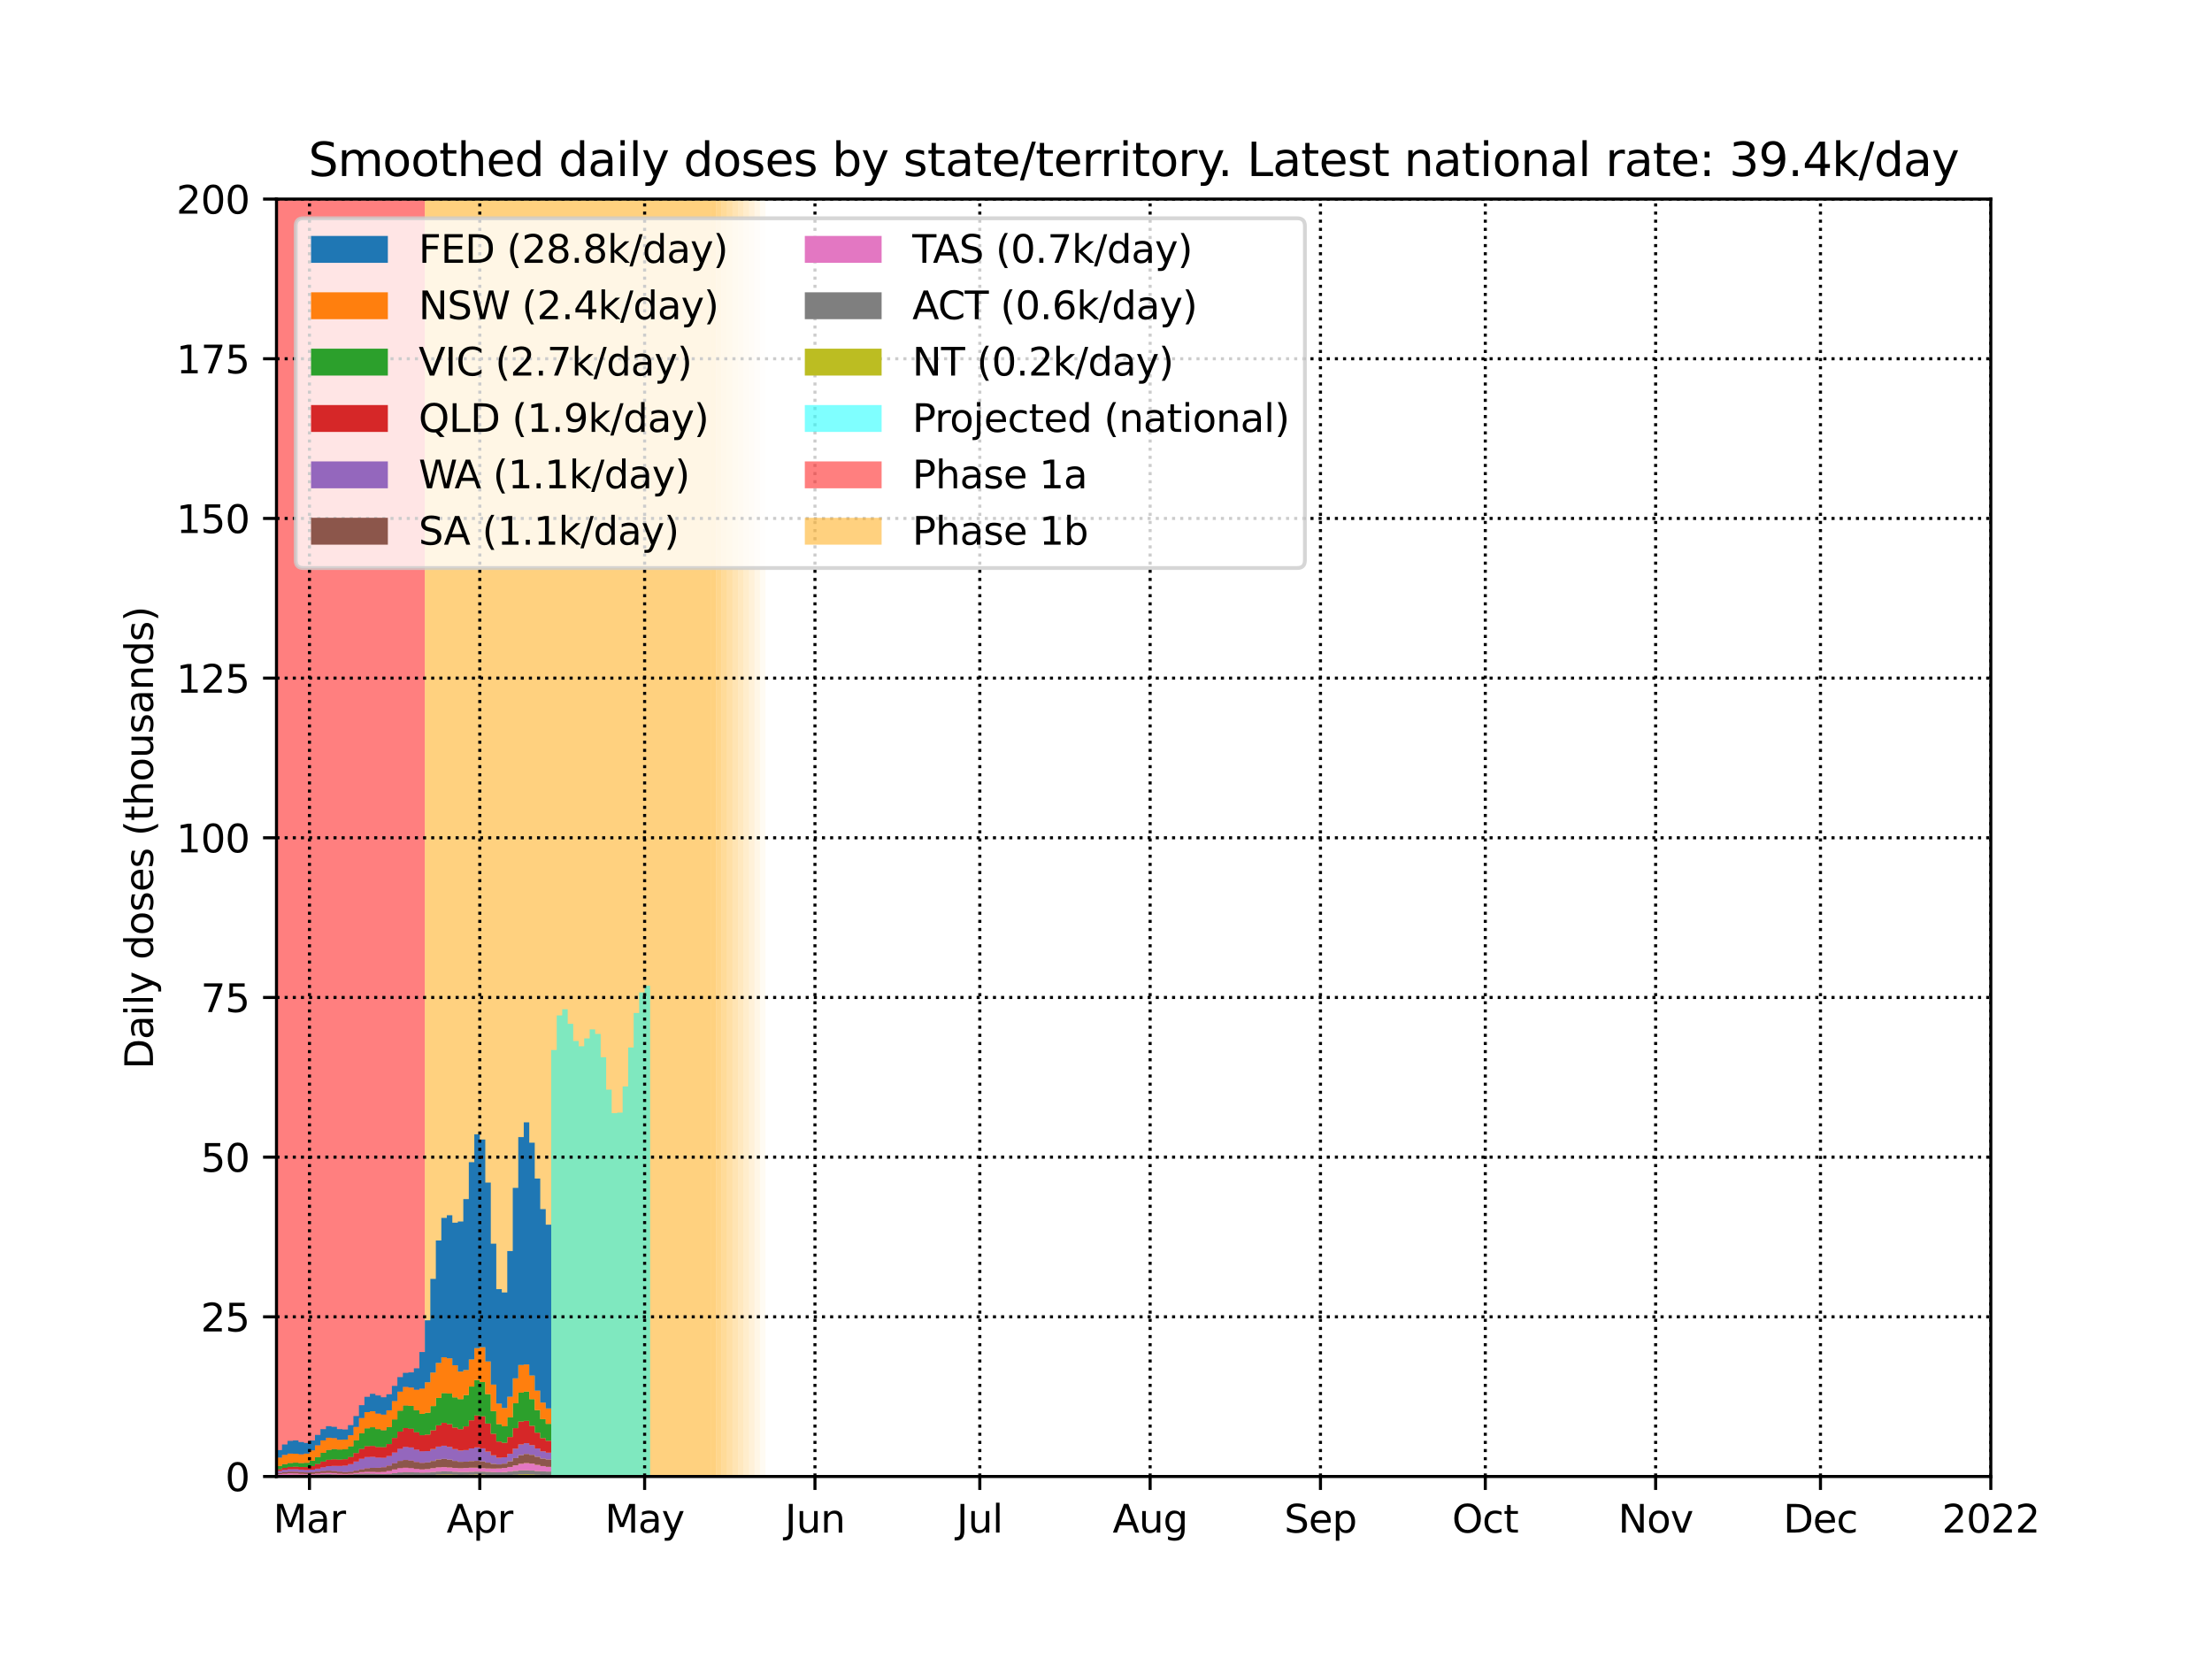 <?xml version="1.0" encoding="utf-8" standalone="no"?>
<!DOCTYPE svg PUBLIC "-//W3C//DTD SVG 1.1//EN"
  "http://www.w3.org/Graphics/SVG/1.1/DTD/svg11.dtd">
<svg height="432pt" version="1.1" viewBox="0 0 576 432" width="576pt" xmlns="http://www.w3.org/2000/svg" xmlns:xlink="http://www.w3.org/1999/xlink">
 <defs>
  <style type="text/css">*{stroke-linecap:butt;stroke-linejoin:round;}</style>
 </defs>
 <g id="figure_1">
  <g id="patch_1">
   <path d="M 0 432 
L 576 432 
L 576 0 
L 0 0 
z
" style="fill:#ffffff;"/>
  </g>
  <g id="axes_1">
   <g id="patch_2">
    <path d="M 72 384.48 
L 518.4 384.48 
L 518.4 51.84 
L 72 51.84 
z
" style="fill:#ffffff;"/>
   </g>
   <g id="PolyCollection_1">
    <defs>
     <path d="M 110.631 -47.52 
L 70.569 -47.52 
L 70.569 -380.16 
L 110.631 -380.16 
L 110.631 -380.16 
L 110.631 -47.52 
z
" id="mf1d0315200"/>
    </defs>
    <g clip-path="url(#p5789ede9b4)">
     <use style="fill:#ff0000;fill-opacity:0.5;" x="0" xlink:href="#mf1d0315200" y="432"/>
    </g>
   </g>
   <g id="PolyCollection_2">
    <defs>
     <path d="M 185.031 -47.52 
L 110.631 -47.52 
L 110.631 -380.16 
L 185.031 -380.16 
L 185.031 -380.16 
L 185.031 -47.52 
z
" id="m7d9366011f"/>
    </defs>
    <g clip-path="url(#p5789ede9b4)">
     <use style="fill:#ffa500;fill-opacity:0.5;" x="0" xlink:href="#m7d9366011f" y="432"/>
    </g>
   </g>
   <g id="PolyCollection_3">
    <defs>
     <path d="M 186.462 -47.52 
L 185.031 -47.52 
L 185.031 -380.16 
L 186.462 -380.16 
L 186.462 -380.16 
L 186.462 -47.52 
z
" id="m74b338a713"/>
    </defs>
    <g clip-path="url(#p5789ede9b4)">
     <use style="fill:#ffa500;fill-opacity:0.5;" x="0" xlink:href="#m74b338a713" y="432"/>
    </g>
   </g>
   <g id="PolyCollection_4">
    <defs>
     <path d="M 187.892 -47.52 
L 186.462 -47.52 
L 186.462 -380.16 
L 187.892 -380.16 
L 187.892 -380.16 
L 187.892 -47.52 
z
" id="m92b6c3a5e1"/>
    </defs>
    <g clip-path="url(#p5789ede9b4)">
     <use style="fill:#ffa500;fill-opacity:0.45;" x="0" xlink:href="#m92b6c3a5e1" y="432"/>
    </g>
   </g>
   <g id="PolyCollection_5">
    <defs>
     <path d="M 189.323 -47.52 
L 187.892 -47.52 
L 187.892 -380.16 
L 189.323 -380.16 
L 189.323 -380.16 
L 189.323 -47.52 
z
" id="ma979be08d2"/>
    </defs>
    <g clip-path="url(#p5789ede9b4)">
     <use style="fill:#ffa500;fill-opacity:0.4;" x="0" xlink:href="#ma979be08d2" y="432"/>
    </g>
   </g>
   <g id="PolyCollection_6">
    <defs>
     <path d="M 190.754 -47.52 
L 189.323 -47.52 
L 189.323 -380.16 
L 190.754 -380.16 
L 190.754 -380.16 
L 190.754 -47.52 
z
" id="mf32f801d0d"/>
    </defs>
    <g clip-path="url(#p5789ede9b4)">
     <use style="fill:#ffa500;fill-opacity:0.35;" x="0" xlink:href="#mf32f801d0d" y="432"/>
    </g>
   </g>
   <g id="PolyCollection_7">
    <defs>
     <path d="M 192.185 -47.52 
L 190.754 -47.52 
L 190.754 -380.16 
L 192.185 -380.16 
L 192.185 -380.16 
L 192.185 -47.52 
z
" id="m2b1508719a"/>
    </defs>
    <g clip-path="url(#p5789ede9b4)">
     <use style="fill:#ffa500;fill-opacity:0.3;" x="0" xlink:href="#m2b1508719a" y="432"/>
    </g>
   </g>
   <g id="PolyCollection_8">
    <defs>
     <path d="M 193.615 -47.52 
L 192.185 -47.52 
L 192.185 -380.16 
L 193.615 -380.16 
L 193.615 -380.16 
L 193.615 -47.52 
z
" id="m5325a880d7"/>
    </defs>
    <g clip-path="url(#p5789ede9b4)">
     <use style="fill:#ffa500;fill-opacity:0.25;" x="0" xlink:href="#m5325a880d7" y="432"/>
    </g>
   </g>
   <g id="PolyCollection_9">
    <defs>
     <path d="M 195.046 -47.52 
L 193.615 -47.52 
L 193.615 -380.16 
L 195.046 -380.16 
L 195.046 -380.16 
L 195.046 -47.52 
z
" id="ma4895aae3b"/>
    </defs>
    <g clip-path="url(#p5789ede9b4)">
     <use style="fill:#ffa500;fill-opacity:0.2;" x="0" xlink:href="#ma4895aae3b" y="432"/>
    </g>
   </g>
   <g id="PolyCollection_10">
    <defs>
     <path d="M 196.477 -47.52 
L 195.046 -47.52 
L 195.046 -380.16 
L 196.477 -380.16 
L 196.477 -380.16 
L 196.477 -47.52 
z
" id="m22a5809f38"/>
    </defs>
    <g clip-path="url(#p5789ede9b4)">
     <use style="fill:#ffa500;fill-opacity:0.15;" x="0" xlink:href="#m22a5809f38" y="432"/>
    </g>
   </g>
   <g id="PolyCollection_11">
    <defs>
     <path d="M 197.908 -47.52 
L 196.477 -47.52 
L 196.477 -380.16 
L 197.908 -380.16 
L 197.908 -380.16 
L 197.908 -47.52 
z
" id="m9e8325db11"/>
    </defs>
    <g clip-path="url(#p5789ede9b4)">
     <use style="fill:#ffa500;fill-opacity:0.1;" x="0" xlink:href="#m9e8325db11" y="432"/>
    </g>
   </g>
   <g id="PolyCollection_12">
    <defs>
     <path d="M 199.338 -47.52 
L 197.908 -47.52 
L 197.908 -380.16 
L 199.338 -380.16 
L 199.338 -380.16 
L 199.338 -47.52 
z
" id="m78a7d92284"/>
    </defs>
    <g clip-path="url(#p5789ede9b4)">
     <use style="fill:#ffa500;fill-opacity:0.05;" x="0" xlink:href="#m78a7d92284" y="432"/>
    </g>
   </g>
   <g id="PolyCollection_13">
    <defs>
     <path d="M 72 -47.6 
L 72 -47.52 
L 72 -47.52 
L 73.431 -47.52 
L 73.431 -47.52 
L 74.862 -47.52 
L 74.862 -47.52 
L 76.292 -47.52 
L 76.292 -47.52 
L 77.723 -47.52 
L 77.723 -47.52 
L 79.154 -47.52 
L 79.154 -47.52 
L 80.585 -47.52 
L 80.585 -47.52 
L 82.015 -47.52 
L 82.015 -47.52 
L 83.446 -47.52 
L 83.446 -47.52 
L 84.877 -47.52 
L 84.877 -47.52 
L 86.308 -47.52 
L 86.308 -47.52 
L 87.738 -47.52 
L 87.738 -47.52 
L 89.169 -47.52 
L 89.169 -47.52 
L 90.6 -47.52 
L 90.6 -47.52 
L 92.031 -47.52 
L 92.031 -47.52 
L 93.462 -47.52 
L 93.462 -47.52 
L 94.892 -47.52 
L 94.892 -47.52 
L 96.323 -47.52 
L 96.323 -47.52 
L 97.754 -47.52 
L 97.754 -47.52 
L 99.185 -47.52 
L 99.185 -47.52 
L 100.615 -47.52 
L 100.615 -47.52 
L 102.046 -47.52 
L 102.046 -47.52 
L 103.477 -47.52 
L 103.477 -47.52 
L 104.908 -47.52 
L 104.908 -47.52 
L 106.338 -47.52 
L 106.338 -47.52 
L 107.769 -47.52 
L 107.769 -47.52 
L 109.2 -47.52 
L 109.2 -47.52 
L 110.631 -47.52 
L 110.631 -47.52 
L 112.062 -47.52 
L 112.062 -47.52 
L 113.492 -47.52 
L 113.492 -47.52 
L 114.923 -47.52 
L 114.923 -47.52 
L 116.354 -47.52 
L 116.354 -47.52 
L 117.785 -47.52 
L 117.785 -47.52 
L 119.215 -47.52 
L 119.215 -47.52 
L 120.646 -47.52 
L 120.646 -47.52 
L 122.077 -47.52 
L 122.077 -47.52 
L 123.508 -47.52 
L 123.508 -47.52 
L 124.938 -47.52 
L 124.938 -47.52 
L 126.369 -47.52 
L 126.369 -47.52 
L 127.8 -47.52 
L 127.8 -47.52 
L 129.231 -47.52 
L 129.231 -47.52 
L 130.662 -47.52 
L 130.662 -47.52 
L 132.092 -47.52 
L 132.092 -47.52 
L 133.523 -47.52 
L 133.523 -47.52 
L 134.954 -47.52 
L 134.954 -47.52 
L 136.385 -47.52 
L 136.385 -47.52 
L 137.815 -47.52 
L 137.815 -47.52 
L 139.246 -47.52 
L 139.246 -47.52 
L 140.677 -47.52 
L 140.677 -47.52 
L 142.108 -47.52 
L 142.108 -47.52 
L 143.538 -47.52 
L 143.538 -47.893 
L 143.538 -47.893 
L 142.108 -47.893 
L 142.108 -47.913 
L 140.677 -47.913 
L 140.677 -47.969 
L 139.246 -47.969 
L 139.246 -48.04 
L 137.815 -48.04 
L 137.815 -48.085 
L 136.385 -48.085 
L 136.385 -48.062 
L 134.954 -48.062 
L 134.954 -47.968 
L 133.523 -47.968 
L 133.523 -47.848 
L 132.092 -47.848 
L 132.092 -47.762 
L 130.662 -47.762 
L 130.662 -47.753 
L 129.231 -47.753 
L 129.231 -47.821 
L 127.8 -47.821 
L 127.8 -47.924 
L 126.369 -47.924 
L 126.369 -48.004 
L 124.938 -48.004 
L 124.938 -48.024 
L 123.508 -48.024 
L 123.508 -47.991 
L 122.077 -47.991 
L 122.077 -47.949 
L 120.646 -47.949 
L 120.646 -47.944 
L 119.215 -47.944 
L 119.215 -47.981 
L 117.785 -47.981 
L 117.785 -48.026 
L 116.354 -48.026 
L 116.354 -48.036 
L 114.923 -48.036 
L 114.923 -47.993 
L 113.492 -47.993 
L 113.492 -47.919 
L 112.062 -47.919 
L 112.062 -47.86 
L 110.631 -47.86 
L 110.631 -47.852 
L 109.2 -47.852 
L 109.2 -47.89 
L 107.769 -47.89 
L 107.769 -47.94 
L 106.338 -47.94 
L 106.338 -47.958 
L 104.908 -47.958 
L 104.908 -47.926 
L 103.477 -47.926 
L 103.477 -47.863 
L 102.046 -47.863 
L 102.046 -47.809 
L 100.615 -47.809 
L 100.615 -47.798 
L 99.185 -47.798 
L 99.185 -47.836 
L 97.754 -47.836 
L 97.754 -47.896 
L 96.323 -47.896 
L 96.323 -47.941 
L 94.892 -47.941 
L 94.892 -47.945 
L 93.462 -47.945 
L 93.462 -47.906 
L 92.031 -47.906 
L 92.031 -47.847 
L 90.6 -47.847 
L 90.6 -47.804 
L 89.169 -47.804 
L 89.169 -47.802 
L 87.738 -47.802 
L 87.738 -47.834 
L 86.308 -47.834 
L 86.308 -47.867 
L 84.877 -47.867 
L 84.877 -47.872 
L 83.446 -47.872 
L 83.446 -47.842 
L 82.015 -47.842 
L 82.015 -47.798 
L 80.585 -47.798 
L 80.585 -47.764 
L 79.154 -47.764 
L 79.154 -47.745 
L 77.723 -47.745 
L 77.723 -47.729 
L 76.292 -47.729 
L 76.292 -47.701 
L 74.862 -47.701 
L 74.862 -47.663 
L 73.431 -47.663 
L 73.431 -47.627 
L 72 -47.627 
L 72 -47.6 
z
" id="m4a12c64c28"/>
    </defs>
    <g clip-path="url(#p5789ede9b4)">
     <use style="fill:#bcbd22;" x="0" xlink:href="#m4a12c64c28" y="432"/>
    </g>
   </g>
   <g id="PolyCollection_14">
    <defs>
     <path d="M 72 -47.765 
L 72 -47.6 
L 72 -47.627 
L 73.431 -47.627 
L 73.431 -47.663 
L 74.862 -47.663 
L 74.862 -47.701 
L 76.292 -47.701 
L 76.292 -47.729 
L 77.723 -47.729 
L 77.723 -47.745 
L 79.154 -47.745 
L 79.154 -47.764 
L 80.585 -47.764 
L 80.585 -47.798 
L 82.015 -47.798 
L 82.015 -47.842 
L 83.446 -47.842 
L 83.446 -47.872 
L 84.877 -47.872 
L 84.877 -47.867 
L 86.308 -47.867 
L 86.308 -47.834 
L 87.738 -47.834 
L 87.738 -47.802 
L 89.169 -47.802 
L 89.169 -47.804 
L 90.6 -47.804 
L 90.6 -47.847 
L 92.031 -47.847 
L 92.031 -47.906 
L 93.462 -47.906 
L 93.462 -47.945 
L 94.892 -47.945 
L 94.892 -47.941 
L 96.323 -47.941 
L 96.323 -47.896 
L 97.754 -47.896 
L 97.754 -47.836 
L 99.185 -47.836 
L 99.185 -47.798 
L 100.615 -47.798 
L 100.615 -47.809 
L 102.046 -47.809 
L 102.046 -47.863 
L 103.477 -47.863 
L 103.477 -47.926 
L 104.908 -47.926 
L 104.908 -47.958 
L 106.338 -47.958 
L 106.338 -47.94 
L 107.769 -47.94 
L 107.769 -47.89 
L 109.2 -47.89 
L 109.2 -47.852 
L 110.631 -47.852 
L 110.631 -47.86 
L 112.062 -47.86 
L 112.062 -47.919 
L 113.492 -47.919 
L 113.492 -47.993 
L 114.923 -47.993 
L 114.923 -48.036 
L 116.354 -48.036 
L 116.354 -48.026 
L 117.785 -48.026 
L 117.785 -47.981 
L 119.215 -47.981 
L 119.215 -47.944 
L 120.646 -47.944 
L 120.646 -47.949 
L 122.077 -47.949 
L 122.077 -47.991 
L 123.508 -47.991 
L 123.508 -48.024 
L 124.938 -48.024 
L 124.938 -48.004 
L 126.369 -48.004 
L 126.369 -47.924 
L 127.8 -47.924 
L 127.8 -47.821 
L 129.231 -47.821 
L 129.231 -47.753 
L 130.662 -47.753 
L 130.662 -47.762 
L 132.092 -47.762 
L 132.092 -47.848 
L 133.523 -47.848 
L 133.523 -47.968 
L 134.954 -47.968 
L 134.954 -48.062 
L 136.385 -48.062 
L 136.385 -48.085 
L 137.815 -48.085 
L 137.815 -48.04 
L 139.246 -48.04 
L 139.246 -47.969 
L 140.677 -47.969 
L 140.677 -47.913 
L 142.108 -47.913 
L 142.108 -47.893 
L 143.538 -47.893 
L 143.538 -48.816 
L 143.538 -48.816 
L 142.108 -48.816 
L 142.108 -48.853 
L 140.677 -48.853 
L 140.677 -48.942 
L 139.246 -48.942 
L 139.246 -49.054 
L 137.815 -49.054 
L 137.815 -49.13 
L 136.385 -49.13 
L 136.385 -49.11 
L 134.954 -49.11 
L 134.954 -48.984 
L 133.523 -48.984 
L 133.523 -48.81 
L 132.092 -48.81 
L 132.092 -48.67 
L 130.662 -48.67 
L 130.662 -48.621 
L 129.231 -48.621 
L 129.231 -48.657 
L 127.8 -48.657 
L 127.8 -48.732 
L 126.369 -48.732 
L 126.369 -48.789 
L 124.938 -48.789 
L 124.938 -48.79 
L 123.508 -48.79 
L 123.508 -48.74 
L 122.077 -48.74 
L 122.077 -48.69 
L 120.646 -48.69 
L 120.646 -48.693 
L 119.215 -48.693 
L 119.215 -48.756 
L 117.785 -48.756 
L 117.785 -48.831 
L 116.354 -48.831 
L 116.354 -48.855 
L 114.923 -48.855 
L 114.923 -48.799 
L 113.492 -48.799 
L 113.492 -48.689 
L 112.062 -48.689 
L 112.062 -48.589 
L 110.631 -48.589 
L 110.631 -48.556 
L 109.2 -48.556 
L 109.2 -48.599 
L 107.769 -48.599 
L 107.769 -48.663 
L 106.338 -48.663 
L 106.338 -48.67 
L 104.908 -48.67 
L 104.908 -48.579 
L 103.477 -48.579 
L 103.477 -48.417 
L 102.046 -48.417 
L 102.046 -48.265 
L 100.615 -48.265 
L 100.615 -48.199 
L 99.185 -48.199 
L 99.185 -48.229 
L 97.754 -48.229 
L 97.754 -48.297 
L 96.323 -48.297 
L 96.323 -48.33 
L 94.892 -48.33 
L 94.892 -48.289 
L 93.462 -48.289 
L 93.462 -48.188 
L 92.031 -48.188 
L 92.031 -48.079 
L 90.6 -48.079 
L 90.6 -48.021 
L 89.169 -48.021 
L 89.169 -48.035 
L 87.738 -48.035 
L 87.738 -48.091 
L 86.308 -48.091 
L 86.308 -48.134 
L 84.877 -48.134 
L 84.877 -48.123 
L 83.446 -48.123 
L 83.446 -48.066 
L 82.015 -48.066 
L 82.015 -48.005 
L 80.585 -48.005 
L 80.585 -47.982 
L 79.154 -47.982 
L 79.154 -47.998 
L 77.723 -47.998 
L 77.723 -48.013 
L 76.292 -48.013 
L 76.292 -47.99 
L 74.862 -47.99 
L 74.862 -47.925 
L 73.431 -47.925 
L 73.431 -47.842 
L 72 -47.842 
L 72 -47.765 
z
" id="m9755fb5617"/>
    </defs>
    <g clip-path="url(#p5789ede9b4)">
     <use style="fill:#7f7f7f;" x="0" xlink:href="#m9755fb5617" y="432"/>
    </g>
   </g>
   <g id="PolyCollection_15">
    <defs>
     <path d="M 72 -48.01 
L 72 -47.765 
L 72 -47.842 
L 73.431 -47.842 
L 73.431 -47.925 
L 74.862 -47.925 
L 74.862 -47.99 
L 76.292 -47.99 
L 76.292 -48.013 
L 77.723 -48.013 
L 77.723 -47.998 
L 79.154 -47.998 
L 79.154 -47.982 
L 80.585 -47.982 
L 80.585 -48.005 
L 82.015 -48.005 
L 82.015 -48.066 
L 83.446 -48.066 
L 83.446 -48.123 
L 84.877 -48.123 
L 84.877 -48.134 
L 86.308 -48.134 
L 86.308 -48.091 
L 87.738 -48.091 
L 87.738 -48.035 
L 89.169 -48.035 
L 89.169 -48.021 
L 90.6 -48.021 
L 90.6 -48.079 
L 92.031 -48.079 
L 92.031 -48.188 
L 93.462 -48.188 
L 93.462 -48.289 
L 94.892 -48.289 
L 94.892 -48.33 
L 96.323 -48.33 
L 96.323 -48.297 
L 97.754 -48.297 
L 97.754 -48.229 
L 99.185 -48.229 
L 99.185 -48.199 
L 100.615 -48.199 
L 100.615 -48.265 
L 102.046 -48.265 
L 102.046 -48.417 
L 103.477 -48.417 
L 103.477 -48.579 
L 104.908 -48.579 
L 104.908 -48.67 
L 106.338 -48.67 
L 106.338 -48.663 
L 107.769 -48.663 
L 107.769 -48.599 
L 109.2 -48.599 
L 109.2 -48.556 
L 110.631 -48.556 
L 110.631 -48.589 
L 112.062 -48.589 
L 112.062 -48.689 
L 113.492 -48.689 
L 113.492 -48.799 
L 114.923 -48.799 
L 114.923 -48.855 
L 116.354 -48.855 
L 116.354 -48.831 
L 117.785 -48.831 
L 117.785 -48.756 
L 119.215 -48.756 
L 119.215 -48.693 
L 120.646 -48.693 
L 120.646 -48.69 
L 122.077 -48.69 
L 122.077 -48.74 
L 123.508 -48.74 
L 123.508 -48.79 
L 124.938 -48.79 
L 124.938 -48.789 
L 126.369 -48.789 
L 126.369 -48.732 
L 127.8 -48.732 
L 127.8 -48.657 
L 129.231 -48.657 
L 129.231 -48.621 
L 130.662 -48.621 
L 130.662 -48.67 
L 132.092 -48.67 
L 132.092 -48.81 
L 133.523 -48.81 
L 133.523 -48.984 
L 134.954 -48.984 
L 134.954 -49.11 
L 136.385 -49.11 
L 136.385 -49.13 
L 137.815 -49.13 
L 137.815 -49.054 
L 139.246 -49.054 
L 139.246 -48.942 
L 140.677 -48.942 
L 140.677 -48.853 
L 142.108 -48.853 
L 142.108 -48.816 
L 143.538 -48.816 
L 143.538 -50.049 
L 143.538 -50.049 
L 142.108 -50.049 
L 142.108 -50.249 
L 140.677 -50.249 
L 140.677 -50.564 
L 139.246 -50.564 
L 139.246 -50.885 
L 137.815 -50.885 
L 137.815 -51.023 
L 136.385 -51.023 
L 136.385 -50.85 
L 134.954 -50.85 
L 134.954 -50.439 
L 133.523 -50.439 
L 133.523 -50.016 
L 132.092 -50.016 
L 132.092 -49.748 
L 130.662 -49.748 
L 130.662 -49.634 
L 129.231 -49.634 
L 129.231 -49.602 
L 127.8 -49.602 
L 127.8 -49.631 
L 126.369 -49.631 
L 126.369 -49.724 
L 124.938 -49.724 
L 124.938 -49.822 
L 123.508 -49.822 
L 123.508 -49.835 
L 122.077 -49.835 
L 122.077 -49.758 
L 120.646 -49.758 
L 120.646 -49.693 
L 119.215 -49.693 
L 119.215 -49.744 
L 117.785 -49.744 
L 117.785 -49.886 
L 116.354 -49.886 
L 116.354 -49.983 
L 114.923 -49.983 
L 114.923 -49.916 
L 113.492 -49.916 
L 113.492 -49.7 
L 112.062 -49.7 
L 112.062 -49.475 
L 110.631 -49.475 
L 110.631 -49.396 
L 109.2 -49.396 
L 109.2 -49.512 
L 107.769 -49.512 
L 107.769 -49.719 
L 106.338 -49.719 
L 106.338 -49.833 
L 104.908 -49.833 
L 104.908 -49.717 
L 103.477 -49.717 
L 103.477 -49.386 
L 102.046 -49.386 
L 102.046 -49.002 
L 100.615 -49.002 
L 100.615 -48.747 
L 99.185 -48.747 
L 99.185 -48.689 
L 97.754 -48.689 
L 97.754 -48.746 
L 96.323 -48.746 
L 96.323 -48.769 
L 94.892 -48.769 
L 94.892 -48.672 
L 93.462 -48.672 
L 93.462 -48.479 
L 92.031 -48.479 
L 92.031 -48.298 
L 90.6 -48.298 
L 90.6 -48.231 
L 89.169 -48.231 
L 89.169 -48.297 
L 87.738 -48.297 
L 87.738 -48.423 
L 86.308 -48.423 
L 86.308 -48.496 
L 84.877 -48.496 
L 84.877 -48.452 
L 83.446 -48.452 
L 83.446 -48.322 
L 82.015 -48.322 
L 82.015 -48.203 
L 80.585 -48.203 
L 80.585 -48.178 
L 79.154 -48.178 
L 79.154 -48.247 
L 77.723 -48.247 
L 77.723 -48.334 
L 76.292 -48.334 
L 76.292 -48.354 
L 74.862 -48.354 
L 74.862 -48.281 
L 73.431 -48.281 
L 73.431 -48.15 
L 72 -48.15 
L 72 -48.01 
z
" id="mb8becf34e3"/>
    </defs>
    <g clip-path="url(#p5789ede9b4)">
     <use style="fill:#e377c2;" x="0" xlink:href="#mb8becf34e3" y="432"/>
    </g>
   </g>
   <g id="PolyCollection_16">
    <defs>
     <path d="M 72 -48.264 
L 72 -48.01 
L 72 -48.15 
L 73.431 -48.15 
L 73.431 -48.281 
L 74.862 -48.281 
L 74.862 -48.354 
L 76.292 -48.354 
L 76.292 -48.334 
L 77.723 -48.334 
L 77.723 -48.247 
L 79.154 -48.247 
L 79.154 -48.178 
L 80.585 -48.178 
L 80.585 -48.203 
L 82.015 -48.203 
L 82.015 -48.322 
L 83.446 -48.322 
L 83.446 -48.452 
L 84.877 -48.452 
L 84.877 -48.496 
L 86.308 -48.496 
L 86.308 -48.423 
L 87.738 -48.423 
L 87.738 -48.297 
L 89.169 -48.297 
L 89.169 -48.231 
L 90.6 -48.231 
L 90.6 -48.298 
L 92.031 -48.298 
L 92.031 -48.479 
L 93.462 -48.479 
L 93.462 -48.672 
L 94.892 -48.672 
L 94.892 -48.769 
L 96.323 -48.769 
L 96.323 -48.746 
L 97.754 -48.746 
L 97.754 -48.689 
L 99.185 -48.689 
L 99.185 -48.747 
L 100.615 -48.747 
L 100.615 -49.002 
L 102.046 -49.002 
L 102.046 -49.386 
L 103.477 -49.386 
L 103.477 -49.717 
L 104.908 -49.717 
L 104.908 -49.833 
L 106.338 -49.833 
L 106.338 -49.719 
L 107.769 -49.719 
L 107.769 -49.512 
L 109.2 -49.512 
L 109.2 -49.396 
L 110.631 -49.396 
L 110.631 -49.475 
L 112.062 -49.475 
L 112.062 -49.7 
L 113.492 -49.7 
L 113.492 -49.916 
L 114.923 -49.916 
L 114.923 -49.983 
L 116.354 -49.983 
L 116.354 -49.886 
L 117.785 -49.886 
L 117.785 -49.744 
L 119.215 -49.744 
L 119.215 -49.693 
L 120.646 -49.693 
L 120.646 -49.758 
L 122.077 -49.758 
L 122.077 -49.835 
L 123.508 -49.835 
L 123.508 -49.822 
L 124.938 -49.822 
L 124.938 -49.724 
L 126.369 -49.724 
L 126.369 -49.631 
L 127.8 -49.631 
L 127.8 -49.602 
L 129.231 -49.602 
L 129.231 -49.634 
L 130.662 -49.634 
L 130.662 -49.748 
L 132.092 -49.748 
L 132.092 -50.016 
L 133.523 -50.016 
L 133.523 -50.439 
L 134.954 -50.439 
L 134.954 -50.85 
L 136.385 -50.85 
L 136.385 -51.023 
L 137.815 -51.023 
L 137.815 -50.885 
L 139.246 -50.885 
L 139.246 -50.564 
L 140.677 -50.564 
L 140.677 -50.249 
L 142.108 -50.249 
L 142.108 -50.049 
L 143.538 -50.049 
L 143.538 -51.944 
L 143.538 -51.944 
L 142.108 -51.944 
L 142.108 -52.201 
L 140.677 -52.201 
L 140.677 -52.664 
L 139.246 -52.664 
L 139.246 -53.164 
L 137.815 -53.164 
L 137.815 -53.385 
L 136.385 -53.385 
L 136.385 -53.076 
L 134.954 -53.076 
L 134.954 -52.31 
L 133.523 -52.31 
L 133.523 -51.452 
L 132.092 -51.452 
L 132.092 -50.865 
L 130.662 -50.865 
L 130.662 -50.678 
L 129.231 -50.678 
L 129.231 -50.817 
L 127.8 -50.817 
L 127.8 -51.129 
L 126.369 -51.129 
L 126.369 -51.444 
L 124.938 -51.444 
L 124.938 -51.6 
L 123.508 -51.6 
L 123.508 -51.534 
L 122.077 -51.534 
L 122.077 -51.375 
L 120.646 -51.375 
L 120.646 -51.353 
L 119.215 -51.353 
L 119.215 -51.578 
L 117.785 -51.578 
L 117.785 -51.917 
L 116.354 -51.917 
L 116.354 -52.102 
L 114.923 -52.102 
L 114.923 -51.962 
L 113.492 -51.962 
L 113.492 -51.566 
L 112.062 -51.566 
L 112.062 -51.182 
L 110.631 -51.182 
L 110.631 -51.077 
L 109.2 -51.077 
L 109.2 -51.308 
L 107.769 -51.308 
L 107.769 -51.665 
L 106.338 -51.665 
L 106.338 -51.823 
L 104.908 -51.823 
L 104.908 -51.58 
L 103.477 -51.58 
L 103.477 -50.999 
L 102.046 -50.999 
L 102.046 -50.361 
L 100.615 -50.361 
L 100.615 -49.938 
L 99.185 -49.938 
L 99.185 -49.794 
L 97.754 -49.794 
L 97.754 -49.772 
L 96.323 -49.772 
L 96.323 -49.668 
L 94.892 -49.668 
L 94.892 -49.399 
L 93.462 -49.399 
L 93.462 -49.044 
L 92.031 -49.044 
L 92.031 -48.765 
L 90.6 -48.765 
L 90.6 -48.678 
L 89.169 -48.678 
L 89.169 -48.778 
L 87.738 -48.778 
L 87.738 -48.945 
L 86.308 -48.945 
L 86.308 -49.032 
L 84.877 -49.032 
L 84.877 -48.965 
L 83.446 -48.965 
L 83.446 -48.79 
L 82.015 -48.79 
L 82.015 -48.63 
L 80.585 -48.63 
L 80.585 -48.588 
L 79.154 -48.588 
L 79.154 -48.664 
L 77.723 -48.664 
L 77.723 -48.758 
L 76.292 -48.758 
L 76.292 -48.764 
L 74.862 -48.764 
L 74.862 -48.651 
L 73.431 -48.651 
L 73.431 -48.464 
L 72 -48.464 
L 72 -48.264 
z
" id="m8ce413baca"/>
    </defs>
    <g clip-path="url(#p5789ede9b4)">
     <use style="fill:#8c564b;" x="0" xlink:href="#m8ce413baca" y="432"/>
    </g>
   </g>
   <g id="PolyCollection_17">
    <defs>
     <path d="M 72 -48.718 
L 72 -48.264 
L 72 -48.464 
L 73.431 -48.464 
L 73.431 -48.651 
L 74.862 -48.651 
L 74.862 -48.764 
L 76.292 -48.764 
L 76.292 -48.758 
L 77.723 -48.758 
L 77.723 -48.664 
L 79.154 -48.664 
L 79.154 -48.588 
L 80.585 -48.588 
L 80.585 -48.63 
L 82.015 -48.63 
L 82.015 -48.79 
L 83.446 -48.79 
L 83.446 -48.965 
L 84.877 -48.965 
L 84.877 -49.032 
L 86.308 -49.032 
L 86.308 -48.945 
L 87.738 -48.945 
L 87.738 -48.778 
L 89.169 -48.778 
L 89.169 -48.678 
L 90.6 -48.678 
L 90.6 -48.765 
L 92.031 -48.765 
L 92.031 -49.044 
L 93.462 -49.044 
L 93.462 -49.399 
L 94.892 -49.399 
L 94.892 -49.668 
L 96.323 -49.668 
L 96.323 -49.772 
L 97.754 -49.772 
L 97.754 -49.794 
L 99.185 -49.794 
L 99.185 -49.938 
L 100.615 -49.938 
L 100.615 -50.361 
L 102.046 -50.361 
L 102.046 -50.999 
L 103.477 -50.999 
L 103.477 -51.58 
L 104.908 -51.58 
L 104.908 -51.823 
L 106.338 -51.823 
L 106.338 -51.665 
L 107.769 -51.665 
L 107.769 -51.308 
L 109.2 -51.308 
L 109.2 -51.077 
L 110.631 -51.077 
L 110.631 -51.182 
L 112.062 -51.182 
L 112.062 -51.566 
L 113.492 -51.566 
L 113.492 -51.962 
L 114.923 -51.962 
L 114.923 -52.102 
L 116.354 -52.102 
L 116.354 -51.917 
L 117.785 -51.917 
L 117.785 -51.578 
L 119.215 -51.578 
L 119.215 -51.353 
L 120.646 -51.353 
L 120.646 -51.375 
L 122.077 -51.375 
L 122.077 -51.534 
L 123.508 -51.534 
L 123.508 -51.6 
L 124.938 -51.6 
L 124.938 -51.444 
L 126.369 -51.444 
L 126.369 -51.129 
L 127.8 -51.129 
L 127.8 -50.817 
L 129.231 -50.817 
L 129.231 -50.678 
L 130.662 -50.678 
L 130.662 -50.865 
L 132.092 -50.865 
L 132.092 -51.452 
L 133.523 -51.452 
L 133.523 -52.31 
L 134.954 -52.31 
L 134.954 -53.076 
L 136.385 -53.076 
L 136.385 -53.385 
L 137.815 -53.385 
L 137.815 -53.164 
L 139.246 -53.164 
L 139.246 -52.664 
L 140.677 -52.664 
L 140.677 -52.201 
L 142.108 -52.201 
L 142.108 -51.944 
L 143.538 -51.944 
L 143.538 -53.734 
L 143.538 -53.734 
L 142.108 -53.734 
L 142.108 -54.097 
L 140.677 -54.097 
L 140.677 -54.828 
L 139.246 -54.828 
L 139.246 -55.695 
L 137.815 -55.695 
L 137.815 -56.197 
L 136.385 -56.197 
L 136.385 -55.885 
L 134.954 -55.885 
L 134.954 -54.783 
L 133.523 -54.783 
L 133.523 -53.439 
L 132.092 -53.439 
L 132.092 -52.531 
L 130.662 -52.531 
L 130.662 -52.428 
L 129.231 -52.428 
L 129.231 -53.058 
L 127.8 -53.058 
L 127.8 -54.032 
L 126.369 -54.032 
L 126.369 -54.843 
L 124.938 -54.843 
L 124.938 -55.116 
L 123.508 -55.116 
L 123.508 -54.839 
L 122.077 -54.839 
L 122.077 -54.401 
L 120.646 -54.401 
L 120.646 -54.291 
L 119.215 -54.291 
L 119.215 -54.67 
L 117.785 -54.67 
L 117.785 -55.246 
L 116.354 -55.246 
L 116.354 -55.543 
L 114.923 -55.543 
L 114.923 -55.304 
L 113.492 -55.304 
L 113.492 -54.687 
L 112.062 -54.687 
L 112.062 -54.149 
L 110.631 -54.149 
L 110.631 -54.094 
L 109.2 -54.094 
L 109.2 -54.544 
L 107.769 -54.544 
L 107.769 -55.103 
L 106.338 -55.103 
L 106.338 -55.257 
L 104.908 -55.257 
L 104.908 -54.757 
L 103.477 -54.757 
L 103.477 -53.798 
L 102.046 -53.798 
L 102.046 -52.881 
L 100.615 -52.881 
L 100.615 -52.427 
L 99.185 -52.427 
L 99.185 -52.468 
L 97.754 -52.468 
L 97.754 -52.664 
L 96.323 -52.664 
L 96.323 -52.615 
L 94.892 -52.615 
L 94.892 -52.157 
L 93.462 -52.157 
L 93.462 -51.437 
L 92.031 -51.437 
L 92.031 -50.764 
L 90.6 -50.764 
L 90.6 -50.375 
L 89.169 -50.375 
L 89.169 -50.287 
L 87.738 -50.287 
L 87.738 -50.31 
L 86.308 -50.31 
L 86.308 -50.22 
L 84.877 -50.22 
L 84.877 -49.937 
L 83.446 -49.937 
L 83.446 -49.569 
L 82.015 -49.569 
L 82.015 -49.3 
L 80.585 -49.3 
L 80.585 -49.239 
L 79.154 -49.239 
L 79.154 -49.34 
L 77.723 -49.34 
L 77.723 -49.449 
L 76.292 -49.449 
L 76.292 -49.433 
L 74.862 -49.433 
L 74.862 -49.264 
L 73.431 -49.264 
L 73.431 -49.001 
L 72 -49.001 
L 72 -48.718 
z
" id="m38b1e612f2"/>
    </defs>
    <g clip-path="url(#p5789ede9b4)">
     <use style="fill:#9467bd;" x="0" xlink:href="#m38b1e612f2" y="432"/>
    </g>
   </g>
   <g id="PolyCollection_18">
    <defs>
     <path d="M 72 -49.049 
L 72 -48.718 
L 72 -49.001 
L 73.431 -49.001 
L 73.431 -49.264 
L 74.862 -49.264 
L 74.862 -49.433 
L 76.292 -49.433 
L 76.292 -49.449 
L 77.723 -49.449 
L 77.723 -49.34 
L 79.154 -49.34 
L 79.154 -49.239 
L 80.585 -49.239 
L 80.585 -49.3 
L 82.015 -49.3 
L 82.015 -49.569 
L 83.446 -49.569 
L 83.446 -49.937 
L 84.877 -49.937 
L 84.877 -50.22 
L 86.308 -50.22 
L 86.308 -50.31 
L 87.738 -50.31 
L 87.738 -50.287 
L 89.169 -50.287 
L 89.169 -50.375 
L 90.6 -50.375 
L 90.6 -50.764 
L 92.031 -50.764 
L 92.031 -51.437 
L 93.462 -51.437 
L 93.462 -52.157 
L 94.892 -52.157 
L 94.892 -52.615 
L 96.323 -52.615 
L 96.323 -52.664 
L 97.754 -52.664 
L 97.754 -52.468 
L 99.185 -52.468 
L 99.185 -52.427 
L 100.615 -52.427 
L 100.615 -52.881 
L 102.046 -52.881 
L 102.046 -53.798 
L 103.477 -53.798 
L 103.477 -54.757 
L 104.908 -54.757 
L 104.908 -55.257 
L 106.338 -55.257 
L 106.338 -55.103 
L 107.769 -55.103 
L 107.769 -54.544 
L 109.2 -54.544 
L 109.2 -54.094 
L 110.631 -54.094 
L 110.631 -54.149 
L 112.062 -54.149 
L 112.062 -54.687 
L 113.492 -54.687 
L 113.492 -55.304 
L 114.923 -55.304 
L 114.923 -55.543 
L 116.354 -55.543 
L 116.354 -55.246 
L 117.785 -55.246 
L 117.785 -54.67 
L 119.215 -54.67 
L 119.215 -54.291 
L 120.646 -54.291 
L 120.646 -54.401 
L 122.077 -54.401 
L 122.077 -54.839 
L 123.508 -54.839 
L 123.508 -55.116 
L 124.938 -55.116 
L 124.938 -54.843 
L 126.369 -54.843 
L 126.369 -54.032 
L 127.8 -54.032 
L 127.8 -53.058 
L 129.231 -53.058 
L 129.231 -52.428 
L 130.662 -52.428 
L 130.662 -52.531 
L 132.092 -52.531 
L 132.092 -53.439 
L 133.523 -53.439 
L 133.523 -54.783 
L 134.954 -54.783 
L 134.954 -55.885 
L 136.385 -55.885 
L 136.385 -56.197 
L 137.815 -56.197 
L 137.815 -55.695 
L 139.246 -55.695 
L 139.246 -54.828 
L 140.677 -54.828 
L 140.677 -54.097 
L 142.108 -54.097 
L 142.108 -53.734 
L 143.538 -53.734 
L 143.538 -56.826 
L 143.538 -56.826 
L 142.108 -56.826 
L 142.108 -57.508 
L 140.677 -57.508 
L 140.677 -58.934 
L 139.246 -58.934 
L 139.246 -60.734 
L 137.815 -60.734 
L 137.815 -62.009 
L 136.385 -62.009 
L 136.385 -61.843 
L 134.954 -61.843 
L 134.954 -60.119 
L 133.523 -60.119 
L 133.523 -57.797 
L 132.092 -57.797 
L 132.092 -56.313 
L 130.662 -56.313 
L 130.662 -56.632 
L 129.231 -56.632 
L 129.231 -58.659 
L 127.8 -58.659 
L 127.8 -61.317 
L 126.369 -61.317 
L 126.369 -63.195 
L 124.938 -63.195 
L 124.938 -63.404 
L 123.508 -63.404 
L 123.508 -62.156 
L 122.077 -62.156 
L 122.077 -60.582 
L 120.646 -60.582 
L 120.646 -59.851 
L 119.215 -59.851 
L 119.215 -60.268 
L 117.785 -60.268 
L 117.785 -61.146 
L 116.354 -61.146 
L 116.354 -61.504 
L 114.923 -61.504 
L 114.923 -60.859 
L 113.492 -60.859 
L 113.492 -59.547 
L 112.062 -59.547 
L 112.062 -58.443 
L 110.631 -58.443 
L 110.631 -58.279 
L 109.2 -58.279 
L 109.2 -59.036 
L 107.769 -59.036 
L 107.769 -59.954 
L 106.338 -59.954 
L 106.338 -60.139 
L 104.908 -60.139 
L 104.908 -59.217 
L 103.477 -59.217 
L 103.477 -57.554 
L 102.046 -57.554 
L 102.046 -55.976 
L 100.615 -55.976 
L 100.615 -55.167 
L 99.185 -55.167 
L 99.185 -55.182 
L 97.754 -55.182 
L 97.754 -55.477 
L 96.323 -55.477 
L 96.323 -55.411 
L 94.892 -55.411 
L 94.892 -54.719 
L 93.462 -54.719 
L 93.462 -53.62 
L 92.031 -53.62 
L 92.031 -52.595 
L 90.6 -52.595 
L 90.6 -52.022 
L 89.169 -52.022 
L 89.169 -51.923 
L 87.738 -51.923 
L 87.738 -51.992 
L 86.308 -51.992 
L 86.308 -51.87 
L 84.877 -51.87 
L 84.877 -51.417 
L 83.446 -51.417 
L 83.446 -50.777 
L 82.015 -50.777 
L 82.015 -50.234 
L 80.585 -50.234 
L 80.585 -49.983 
L 79.154 -49.983 
L 79.154 -49.995 
L 77.723 -49.995 
L 77.723 -50.067 
L 76.292 -50.067 
L 76.292 -50.007 
L 74.862 -50.007 
L 74.862 -49.767 
L 73.431 -49.767 
L 73.431 -49.417 
L 72 -49.417 
L 72 -49.049 
z
" id="mb69acc9cb2"/>
    </defs>
    <g clip-path="url(#p5789ede9b4)">
     <use style="fill:#d62728;" x="0" xlink:href="#mb69acc9cb2" y="432"/>
    </g>
   </g>
   <g id="PolyCollection_19">
    <defs>
     <path d="M 72 -49.785 
L 72 -49.049 
L 72 -49.417 
L 73.431 -49.417 
L 73.431 -49.767 
L 74.862 -49.767 
L 74.862 -50.007 
L 76.292 -50.007 
L 76.292 -50.067 
L 77.723 -50.067 
L 77.723 -49.995 
L 79.154 -49.995 
L 79.154 -49.983 
L 80.585 -49.983 
L 80.585 -50.234 
L 82.015 -50.234 
L 82.015 -50.777 
L 83.446 -50.777 
L 83.446 -51.417 
L 84.877 -51.417 
L 84.877 -51.87 
L 86.308 -51.87 
L 86.308 -51.992 
L 87.738 -51.992 
L 87.738 -51.923 
L 89.169 -51.923 
L 89.169 -52.022 
L 90.6 -52.022 
L 90.6 -52.595 
L 92.031 -52.595 
L 92.031 -53.62 
L 93.462 -53.62 
L 93.462 -54.719 
L 94.892 -54.719 
L 94.892 -55.411 
L 96.323 -55.411 
L 96.323 -55.477 
L 97.754 -55.477 
L 97.754 -55.182 
L 99.185 -55.182 
L 99.185 -55.167 
L 100.615 -55.167 
L 100.615 -55.976 
L 102.046 -55.976 
L 102.046 -57.554 
L 103.477 -57.554 
L 103.477 -59.217 
L 104.908 -59.217 
L 104.908 -60.139 
L 106.338 -60.139 
L 106.338 -59.954 
L 107.769 -59.954 
L 107.769 -59.036 
L 109.2 -59.036 
L 109.2 -58.279 
L 110.631 -58.279 
L 110.631 -58.443 
L 112.062 -58.443 
L 112.062 -59.547 
L 113.492 -59.547 
L 113.492 -60.859 
L 114.923 -60.859 
L 114.923 -61.504 
L 116.354 -61.504 
L 116.354 -61.146 
L 117.785 -61.146 
L 117.785 -60.268 
L 119.215 -60.268 
L 119.215 -59.851 
L 120.646 -59.851 
L 120.646 -60.582 
L 122.077 -60.582 
L 122.077 -62.156 
L 123.508 -62.156 
L 123.508 -63.404 
L 124.938 -63.404 
L 124.938 -63.195 
L 126.369 -63.195 
L 126.369 -61.317 
L 127.8 -61.317 
L 127.8 -58.659 
L 129.231 -58.659 
L 129.231 -56.632 
L 130.662 -56.632 
L 130.662 -56.313 
L 132.092 -56.313 
L 132.092 -57.797 
L 133.523 -57.797 
L 133.523 -60.119 
L 134.954 -60.119 
L 134.954 -61.843 
L 136.385 -61.843 
L 136.385 -62.009 
L 137.815 -62.009 
L 137.815 -60.734 
L 139.246 -60.734 
L 139.246 -58.934 
L 140.677 -58.934 
L 140.677 -57.508 
L 142.108 -57.508 
L 142.108 -56.826 
L 143.538 -56.826 
L 143.538 -61.248 
L 143.538 -61.248 
L 142.108 -61.248 
L 142.108 -62.475 
L 140.677 -62.475 
L 140.677 -64.818 
L 139.246 -64.818 
L 139.246 -67.679 
L 137.815 -67.679 
L 137.815 -69.654 
L 136.385 -69.654 
L 136.385 -69.343 
L 134.954 -69.343 
L 134.954 -66.594 
L 133.523 -66.594 
L 133.523 -62.92 
L 132.092 -62.92 
L 132.092 -60.593 
L 130.662 -60.593 
L 130.662 -61.179 
L 129.231 -61.179 
L 129.231 -64.552 
L 127.8 -64.552 
L 127.8 -68.959 
L 126.369 -68.959 
L 126.369 -72.115 
L 124.938 -72.115 
L 124.938 -72.649 
L 123.508 -72.649 
L 123.508 -70.947 
L 122.077 -70.947 
L 122.077 -68.736 
L 120.646 -68.736 
L 120.646 -67.681 
L 119.215 -67.681 
L 119.215 -68.144 
L 117.785 -68.144 
L 117.785 -69.117 
L 116.354 -69.117 
L 116.354 -69.258 
L 114.923 -69.258 
L 114.923 -67.985 
L 113.492 -67.985 
L 113.492 -65.86 
L 112.062 -65.86 
L 112.062 -64.142 
L 110.631 -64.142 
L 110.631 -63.817 
L 109.2 -63.817 
L 109.2 -64.783 
L 107.769 -64.783 
L 107.769 -65.932 
L 106.338 -65.932 
L 106.338 -66.04 
L 104.908 -66.04 
L 104.908 -64.665 
L 103.477 -64.665 
L 103.477 -62.397 
L 102.046 -62.397 
L 102.046 -60.409 
L 100.615 -60.409 
L 100.615 -59.588 
L 99.185 -59.588 
L 99.185 -59.867 
L 97.754 -59.867 
L 97.754 -60.343 
L 96.323 -60.343 
L 96.323 -60.073 
L 94.892 -60.073 
L 94.892 -58.783 
L 93.462 -58.783 
L 93.462 -56.953 
L 92.031 -56.953 
L 92.031 -55.384 
L 90.6 -55.384 
L 90.6 -54.608 
L 89.169 -54.608 
L 89.169 -54.56 
L 87.738 -54.56 
L 87.738 -54.7 
L 86.308 -54.7 
L 86.308 -54.472 
L 84.877 -54.472 
L 84.877 -53.682 
L 83.446 -53.682 
L 83.446 -52.576 
L 82.015 -52.576 
L 82.015 -51.61 
L 80.585 -51.61 
L 80.585 -51.106 
L 79.154 -51.106 
L 79.154 -51.042 
L 77.723 -51.042 
L 77.723 -51.127 
L 76.292 -51.127 
L 76.292 -51.064 
L 74.862 -51.064 
L 74.862 -50.759 
L 73.431 -50.759 
L 73.431 -50.291 
L 72 -50.291 
L 72 -49.785 
z
" id="m4708c7c1d6"/>
    </defs>
    <g clip-path="url(#p5789ede9b4)">
     <use style="fill:#2ca02c;" x="0" xlink:href="#m4708c7c1d6" y="432"/>
    </g>
   </g>
   <g id="PolyCollection_20">
    <defs>
     <path d="M 72 -51.628 
L 72 -49.785 
L 72 -50.291 
L 73.431 -50.291 
L 73.431 -50.759 
L 74.862 -50.759 
L 74.862 -51.064 
L 76.292 -51.064 
L 76.292 -51.127 
L 77.723 -51.127 
L 77.723 -51.042 
L 79.154 -51.042 
L 79.154 -51.106 
L 80.585 -51.106 
L 80.585 -51.61 
L 82.015 -51.61 
L 82.015 -52.576 
L 83.446 -52.576 
L 83.446 -53.682 
L 84.877 -53.682 
L 84.877 -54.472 
L 86.308 -54.472 
L 86.308 -54.7 
L 87.738 -54.7 
L 87.738 -54.56 
L 89.169 -54.56 
L 89.169 -54.608 
L 90.6 -54.608 
L 90.6 -55.384 
L 92.031 -55.384 
L 92.031 -56.953 
L 93.462 -56.953 
L 93.462 -58.783 
L 94.892 -58.783 
L 94.892 -60.073 
L 96.323 -60.073 
L 96.323 -60.343 
L 97.754 -60.343 
L 97.754 -59.867 
L 99.185 -59.867 
L 99.185 -59.588 
L 100.615 -59.588 
L 100.615 -60.409 
L 102.046 -60.409 
L 102.046 -62.397 
L 103.477 -62.397 
L 103.477 -64.665 
L 104.908 -64.665 
L 104.908 -66.04 
L 106.338 -66.04 
L 106.338 -65.932 
L 107.769 -65.932 
L 107.769 -64.783 
L 109.2 -64.783 
L 109.2 -63.817 
L 110.631 -63.817 
L 110.631 -64.142 
L 112.062 -64.142 
L 112.062 -65.86 
L 113.492 -65.86 
L 113.492 -67.985 
L 114.923 -67.985 
L 114.923 -69.258 
L 116.354 -69.258 
L 116.354 -69.117 
L 117.785 -69.117 
L 117.785 -68.144 
L 119.215 -68.144 
L 119.215 -67.681 
L 120.646 -67.681 
L 120.646 -68.736 
L 122.077 -68.736 
L 122.077 -70.947 
L 123.508 -70.947 
L 123.508 -72.649 
L 124.938 -72.649 
L 124.938 -72.115 
L 126.369 -72.115 
L 126.369 -68.959 
L 127.8 -68.959 
L 127.8 -64.552 
L 129.231 -64.552 
L 129.231 -61.179 
L 130.662 -61.179 
L 130.662 -60.593 
L 132.092 -60.593 
L 132.092 -62.92 
L 133.523 -62.92 
L 133.523 -66.594 
L 134.954 -66.594 
L 134.954 -69.343 
L 136.385 -69.343 
L 136.385 -69.654 
L 137.815 -69.654 
L 137.815 -67.679 
L 139.246 -67.679 
L 139.246 -64.818 
L 140.677 -64.818 
L 140.677 -62.475 
L 142.108 -62.475 
L 142.108 -61.248 
L 143.538 -61.248 
L 143.538 -65.245 
L 143.538 -65.245 
L 142.108 -65.245 
L 142.108 -66.769 
L 140.677 -66.769 
L 140.677 -69.882 
L 139.246 -69.882 
L 139.246 -73.821 
L 137.815 -73.821 
L 137.815 -76.697 
L 136.385 -76.697 
L 136.385 -76.55 
L 134.954 -76.55 
L 134.954 -73.077 
L 133.523 -73.077 
L 133.523 -68.289 
L 132.092 -68.289 
L 132.092 -65.354 
L 130.662 -65.354 
L 130.662 -66.496 
L 129.231 -66.496 
L 129.231 -71.447 
L 127.8 -71.447 
L 127.8 -77.478 
L 126.369 -77.478 
L 126.369 -81.19 
L 124.938 -81.19 
L 124.938 -80.948 
L 123.508 -80.948 
L 123.508 -77.992 
L 122.077 -77.992 
L 122.077 -75.245 
L 120.646 -75.245 
L 120.646 -74.827 
L 119.215 -74.827 
L 119.215 -76.487 
L 117.785 -76.487 
L 117.785 -78.283 
L 116.354 -78.283 
L 116.354 -78.565 
L 114.923 -78.565 
L 114.923 -77.087 
L 113.492 -77.087 
L 113.492 -74.585 
L 112.062 -74.585 
L 112.062 -72.048 
L 110.631 -72.048 
L 110.631 -70.406 
L 109.2 -70.406 
L 109.2 -70.12 
L 107.769 -70.12 
L 107.769 -70.692 
L 106.338 -70.692 
L 106.338 -70.863 
L 104.908 -70.863 
L 104.908 -69.626 
L 103.477 -69.626 
L 103.477 -67.164 
L 102.046 -67.164 
L 102.046 -64.755 
L 100.615 -64.755 
L 100.615 -63.634 
L 99.185 -63.634 
L 99.185 -63.896 
L 97.754 -63.896 
L 97.754 -64.506 
L 96.323 -64.506 
L 96.323 -64.275 
L 94.892 -64.275 
L 94.892 -62.752 
L 93.462 -62.752 
L 93.462 -60.42 
L 92.031 -60.42 
L 92.031 -58.274 
L 90.6 -58.274 
L 90.6 -57.133 
L 89.169 -57.133 
L 89.169 -57.091 
L 87.738 -57.091 
L 87.738 -57.522 
L 86.308 -57.522 
L 86.308 -57.609 
L 84.877 -57.609 
L 84.877 -56.93 
L 83.446 -56.93 
L 83.446 -55.653 
L 82.015 -55.653 
L 82.015 -54.329 
L 80.585 -54.329 
L 80.585 -53.49 
L 79.154 -53.49 
L 79.154 -53.295 
L 77.723 -53.295 
L 77.723 -53.451 
L 76.292 -53.451 
L 76.292 -53.488 
L 74.862 -53.488 
L 74.862 -53.14 
L 73.431 -53.14 
L 73.431 -52.454 
L 72 -52.454 
L 72 -51.628 
z
" id="m5cc7d54b1e"/>
    </defs>
    <g clip-path="url(#p5789ede9b4)">
     <use style="fill:#ff7f0e;" x="0" xlink:href="#m5cc7d54b1e" y="432"/>
    </g>
   </g>
   <g id="PolyCollection_21">
    <defs>
     <path d="M 72 -52.879 
L 72 -51.628 
L 72 -52.454 
L 73.431 -52.454 
L 73.431 -53.14 
L 74.862 -53.14 
L 74.862 -53.488 
L 76.292 -53.488 
L 76.292 -53.451 
L 77.723 -53.451 
L 77.723 -53.295 
L 79.154 -53.295 
L 79.154 -53.49 
L 80.585 -53.49 
L 80.585 -54.329 
L 82.015 -54.329 
L 82.015 -55.653 
L 83.446 -55.653 
L 83.446 -56.93 
L 84.877 -56.93 
L 84.877 -57.609 
L 86.308 -57.609 
L 86.308 -57.522 
L 87.738 -57.522 
L 87.738 -57.091 
L 89.169 -57.091 
L 89.169 -57.133 
L 90.6 -57.133 
L 90.6 -58.274 
L 92.031 -58.274 
L 92.031 -60.42 
L 93.462 -60.42 
L 93.462 -62.752 
L 94.892 -62.752 
L 94.892 -64.275 
L 96.323 -64.275 
L 96.323 -64.506 
L 97.754 -64.506 
L 97.754 -63.896 
L 99.185 -63.896 
L 99.185 -63.634 
L 100.615 -63.634 
L 100.615 -64.755 
L 102.046 -64.755 
L 102.046 -67.164 
L 103.477 -67.164 
L 103.477 -69.626 
L 104.908 -69.626 
L 104.908 -70.863 
L 106.338 -70.863 
L 106.338 -70.692 
L 107.769 -70.692 
L 107.769 -70.12 
L 109.2 -70.12 
L 109.2 -70.406 
L 110.631 -70.406 
L 110.631 -72.048 
L 112.062 -72.048 
L 112.062 -74.585 
L 113.492 -74.585 
L 113.492 -77.087 
L 114.923 -77.087 
L 114.923 -78.565 
L 116.354 -78.565 
L 116.354 -78.283 
L 117.785 -78.283 
L 117.785 -76.487 
L 119.215 -76.487 
L 119.215 -74.827 
L 120.646 -74.827 
L 120.646 -75.245 
L 122.077 -75.245 
L 122.077 -77.992 
L 123.508 -77.992 
L 123.508 -80.948 
L 124.938 -80.948 
L 124.938 -81.19 
L 126.369 -81.19 
L 126.369 -77.478 
L 127.8 -77.478 
L 127.8 -71.447 
L 129.231 -71.447 
L 129.231 -66.496 
L 130.662 -66.496 
L 130.662 -65.354 
L 132.092 -65.354 
L 132.092 -68.289 
L 133.523 -68.289 
L 133.523 -73.077 
L 134.954 -73.077 
L 134.954 -76.55 
L 136.385 -76.55 
L 136.385 -76.697 
L 137.815 -76.697 
L 137.815 -73.821 
L 139.246 -73.821 
L 139.246 -69.882 
L 140.677 -69.882 
L 140.677 -66.769 
L 142.108 -66.769 
L 142.108 -65.245 
L 143.538 -65.245 
L 143.538 -113.099 
L 143.538 -113.099 
L 142.108 -113.099 
L 142.108 -117.152 
L 140.677 -117.152 
L 140.677 -125.109 
L 139.246 -125.109 
L 139.246 -134.444 
L 137.815 -134.444 
L 137.815 -139.752 
L 136.385 -139.752 
L 136.385 -135.903 
L 134.954 -135.903 
L 134.954 -122.685 
L 133.523 -122.685 
L 133.523 -106.23 
L 132.092 -106.23 
L 132.092 -95.44 
L 130.662 -95.44 
L 130.662 -96.305 
L 129.231 -96.305 
L 129.231 -108.146 
L 127.8 -108.146 
L 127.8 -124.066 
L 126.369 -124.066 
L 126.369 -135.282 
L 124.938 -135.282 
L 124.938 -136.61 
L 123.508 -136.61 
L 123.508 -129.373 
L 122.077 -129.373 
L 122.077 -119.755 
L 120.646 -119.755 
L 120.646 -113.927 
L 119.215 -113.927 
L 119.215 -113.616 
L 117.785 -113.616 
L 117.785 -115.551 
L 116.354 -115.551 
L 116.354 -114.861 
L 114.923 -114.861 
L 114.923 -108.981 
L 113.492 -108.981 
L 113.492 -98.981 
L 112.062 -98.981 
L 112.062 -88.196 
L 110.631 -88.196 
L 110.631 -79.933 
L 109.2 -79.933 
L 109.2 -75.689 
L 107.769 -75.689 
L 107.769 -74.634 
L 106.338 -74.634 
L 106.338 -74.51 
L 104.908 -74.51 
L 104.908 -73.405 
L 103.477 -73.405 
L 103.477 -71.112 
L 102.046 -71.112 
L 102.046 -68.94 
L 100.615 -68.94 
L 100.615 -68.153 
L 99.185 -68.153 
L 99.185 -68.625 
L 97.754 -68.625 
L 97.754 -69.06 
L 96.323 -69.06 
L 96.323 -68.273 
L 94.892 -68.273 
L 94.892 -66.087 
L 93.462 -66.087 
L 93.462 -63.266 
L 92.031 -63.266 
L 92.031 -60.905 
L 90.6 -60.905 
L 90.6 -59.765 
L 89.169 -59.765 
L 89.169 -59.853 
L 87.738 -59.853 
L 87.738 -60.455 
L 86.308 -60.455 
L 86.308 -60.629 
L 84.877 -60.629 
L 84.877 -59.851 
L 83.446 -59.851 
L 83.446 -58.348 
L 82.015 -58.348 
L 82.015 -56.911 
L 80.585 -56.911 
L 80.585 -56.269 
L 79.154 -56.269 
L 79.154 -56.489 
L 77.723 -56.489 
L 77.723 -56.921 
L 76.292 -56.921 
L 76.292 -56.796 
L 74.862 -56.796 
L 74.862 -55.857 
L 73.431 -55.857 
L 73.431 -54.402 
L 72 -54.402 
L 72 -52.879 
z
" id="m67a24a7111"/>
    </defs>
    <g clip-path="url(#p5789ede9b4)">
     <use style="fill:#1f77b4;" x="0" xlink:href="#m67a24a7111" y="432"/>
    </g>
   </g>
   <g id="PolyCollection_22">
    <defs>
     <path d="M 143.538 -47.52 
L 143.538 -145.406 
L 143.538 -158.578 
L 144.969 -158.578 
L 144.969 -167.596 
L 146.4 -167.596 
L 146.4 -169.197 
L 147.831 -169.197 
L 147.831 -165.392 
L 149.262 -165.392 
L 149.262 -160.926 
L 150.692 -160.926 
L 150.692 -159.56 
L 152.123 -159.56 
L 152.123 -161.596 
L 153.554 -161.596 
L 153.554 -163.949 
L 154.985 -163.949 
L 154.985 -162.768 
L 156.415 -162.768 
L 156.415 -156.708 
L 157.846 -156.708 
L 157.846 -148.248 
L 159.277 -148.248 
L 159.277 -142.14 
L 160.708 -142.14 
L 160.708 -142.286 
L 162.138 -142.286 
L 162.138 -149.096 
L 163.569 -149.096 
L 163.569 -159.234 
L 165 -159.234 
L 165 -168.23 
L 166.431 -168.23 
L 166.431 -173.561 
L 167.862 -173.561 
L 167.862 -175.313 
L 169.292 -175.313 
L 169.292 -47.52 
L 169.292 -47.52 
L 167.862 -47.52 
L 167.862 -47.52 
L 166.431 -47.52 
L 166.431 -47.52 
L 165 -47.52 
L 165 -47.52 
L 163.569 -47.52 
L 163.569 -47.52 
L 162.138 -47.52 
L 162.138 -47.52 
L 160.708 -47.52 
L 160.708 -47.52 
L 159.277 -47.52 
L 159.277 -47.52 
L 157.846 -47.52 
L 157.846 -47.52 
L 156.415 -47.52 
L 156.415 -47.52 
L 154.985 -47.52 
L 154.985 -47.52 
L 153.554 -47.52 
L 153.554 -47.52 
L 152.123 -47.52 
L 152.123 -47.52 
L 150.692 -47.52 
L 150.692 -47.52 
L 149.262 -47.52 
L 149.262 -47.52 
L 147.831 -47.52 
L 147.831 -47.52 
L 146.4 -47.52 
L 146.4 -47.52 
L 144.969 -47.52 
L 144.969 -47.52 
L 143.538 -47.52 
L 143.538 -47.52 
z
" id="mc0a617c986"/>
    </defs>
    <g clip-path="url(#p5789ede9b4)">
     <use style="fill:#00ffff;fill-opacity:0.5;" x="0" xlink:href="#mc0a617c986" y="432"/>
    </g>
   </g>
   <g id="matplotlib.axis_1">
    <g id="xtick_1">
     <g id="line2d_1">
      <path clip-path="url(#p5789ede9b4)" d="M 80.585 384.48 
L 80.585 51.84 
" style="fill:none;stroke:#000000;stroke-dasharray:0.8,1.32;stroke-dashoffset:0;stroke-width:0.8;"/>
     </g>
     <g id="line2d_2">
      <defs>
       <path d="M 0 0 
L 0 3.5 
" id="m85389d60eb" style="stroke:#000000;stroke-width:0.8;"/>
      </defs>
      <g>
       <use style="stroke:#000000;stroke-width:0.8;" x="80.585" xlink:href="#m85389d60eb" y="384.48"/>
      </g>
     </g>
     <g id="text_1">
      <!-- Mar -->
      <g transform="translate(71.151 399.078)scale(0.1 -0.1)">
       <defs>
        <path d="M 628 4666 
L 1569 4666 
L 2759 1491 
L 3956 4666 
L 4897 4666 
L 4897 0 
L 4281 0 
L 4281 4097 
L 3078 897 
L 2444 897 
L 1241 4097 
L 1241 0 
L 628 0 
L 628 4666 
z
" id="DejaVuSans-4d" transform="scale(0.016)"/>
        <path d="M 2194 1759 
Q 1497 1759 1228 1600 
Q 959 1441 959 1056 
Q 959 750 1161 570 
Q 1363 391 1709 391 
Q 2188 391 2477 730 
Q 2766 1069 2766 1631 
L 2766 1759 
L 2194 1759 
z
M 3341 1997 
L 3341 0 
L 2766 0 
L 2766 531 
Q 2569 213 2275 61 
Q 1981 -91 1556 -91 
Q 1019 -91 701 211 
Q 384 513 384 1019 
Q 384 1609 779 1909 
Q 1175 2209 1959 2209 
L 2766 2209 
L 2766 2266 
Q 2766 2663 2505 2880 
Q 2244 3097 1772 3097 
Q 1472 3097 1187 3025 
Q 903 2953 641 2809 
L 641 3341 
Q 956 3463 1253 3523 
Q 1550 3584 1831 3584 
Q 2591 3584 2966 3190 
Q 3341 2797 3341 1997 
z
" id="DejaVuSans-61" transform="scale(0.016)"/>
        <path d="M 2631 2963 
Q 2534 3019 2420 3045 
Q 2306 3072 2169 3072 
Q 1681 3072 1420 2755 
Q 1159 2438 1159 1844 
L 1159 0 
L 581 0 
L 581 3500 
L 1159 3500 
L 1159 2956 
Q 1341 3275 1631 3429 
Q 1922 3584 2338 3584 
Q 2397 3584 2469 3576 
Q 2541 3569 2628 3553 
L 2631 2963 
z
" id="DejaVuSans-72" transform="scale(0.016)"/>
       </defs>
       <use xlink:href="#DejaVuSans-4d"/>
       <use x="86.279" xlink:href="#DejaVuSans-61"/>
       <use x="147.559" xlink:href="#DejaVuSans-72"/>
      </g>
     </g>
    </g>
    <g id="xtick_2">
     <g id="line2d_3">
      <path clip-path="url(#p5789ede9b4)" d="M 124.938 384.48 
L 124.938 51.84 
" style="fill:none;stroke:#000000;stroke-dasharray:0.8,1.32;stroke-dashoffset:0;stroke-width:0.8;"/>
     </g>
     <g id="line2d_4">
      <g>
       <use style="stroke:#000000;stroke-width:0.8;" x="124.938" xlink:href="#m85389d60eb" y="384.48"/>
      </g>
     </g>
     <g id="text_2">
      <!-- Apr -->
      <g transform="translate(116.288 399.078)scale(0.1 -0.1)">
       <defs>
        <path d="M 2188 4044 
L 1331 1722 
L 3047 1722 
L 2188 4044 
z
M 1831 4666 
L 2547 4666 
L 4325 0 
L 3669 0 
L 3244 1197 
L 1141 1197 
L 716 0 
L 50 0 
L 1831 4666 
z
" id="DejaVuSans-41" transform="scale(0.016)"/>
        <path d="M 1159 525 
L 1159 -1331 
L 581 -1331 
L 581 3500 
L 1159 3500 
L 1159 2969 
Q 1341 3281 1617 3432 
Q 1894 3584 2278 3584 
Q 2916 3584 3314 3078 
Q 3713 2572 3713 1747 
Q 3713 922 3314 415 
Q 2916 -91 2278 -91 
Q 1894 -91 1617 61 
Q 1341 213 1159 525 
z
M 3116 1747 
Q 3116 2381 2855 2742 
Q 2594 3103 2138 3103 
Q 1681 3103 1420 2742 
Q 1159 2381 1159 1747 
Q 1159 1113 1420 752 
Q 1681 391 2138 391 
Q 2594 391 2855 752 
Q 3116 1113 3116 1747 
z
" id="DejaVuSans-70" transform="scale(0.016)"/>
       </defs>
       <use xlink:href="#DejaVuSans-41"/>
       <use x="68.408" xlink:href="#DejaVuSans-70"/>
       <use x="131.885" xlink:href="#DejaVuSans-72"/>
      </g>
     </g>
    </g>
    <g id="xtick_3">
     <g id="line2d_5">
      <path clip-path="url(#p5789ede9b4)" d="M 167.862 384.48 
L 167.862 51.84 
" style="fill:none;stroke:#000000;stroke-dasharray:0.8,1.32;stroke-dashoffset:0;stroke-width:0.8;"/>
     </g>
     <g id="line2d_6">
      <g>
       <use style="stroke:#000000;stroke-width:0.8;" x="167.862" xlink:href="#m85389d60eb" y="384.48"/>
      </g>
     </g>
     <g id="text_3">
      <!-- May -->
      <g transform="translate(157.524 399.078)scale(0.1 -0.1)">
       <defs>
        <path d="M 2059 -325 
Q 1816 -950 1584 -1140 
Q 1353 -1331 966 -1331 
L 506 -1331 
L 506 -850 
L 844 -850 
Q 1081 -850 1212 -737 
Q 1344 -625 1503 -206 
L 1606 56 
L 191 3500 
L 800 3500 
L 1894 763 
L 2988 3500 
L 3597 3500 
L 2059 -325 
z
" id="DejaVuSans-79" transform="scale(0.016)"/>
       </defs>
       <use xlink:href="#DejaVuSans-4d"/>
       <use x="86.279" xlink:href="#DejaVuSans-61"/>
       <use x="147.559" xlink:href="#DejaVuSans-79"/>
      </g>
     </g>
    </g>
    <g id="xtick_4">
     <g id="line2d_7">
      <path clip-path="url(#p5789ede9b4)" d="M 212.215 384.48 
L 212.215 51.84 
" style="fill:none;stroke:#000000;stroke-dasharray:0.8,1.32;stroke-dashoffset:0;stroke-width:0.8;"/>
     </g>
     <g id="line2d_8">
      <g>
       <use style="stroke:#000000;stroke-width:0.8;" x="212.215" xlink:href="#m85389d60eb" y="384.48"/>
      </g>
     </g>
     <g id="text_4">
      <!-- Jun -->
      <g transform="translate(204.403 399.078)scale(0.1 -0.1)">
       <defs>
        <path d="M 628 4666 
L 1259 4666 
L 1259 325 
Q 1259 -519 939 -900 
Q 619 -1281 -91 -1281 
L -331 -1281 
L -331 -750 
L -134 -750 
Q 284 -750 456 -515 
Q 628 -281 628 325 
L 628 4666 
z
" id="DejaVuSans-4a" transform="scale(0.016)"/>
        <path d="M 544 1381 
L 544 3500 
L 1119 3500 
L 1119 1403 
Q 1119 906 1312 657 
Q 1506 409 1894 409 
Q 2359 409 2629 706 
Q 2900 1003 2900 1516 
L 2900 3500 
L 3475 3500 
L 3475 0 
L 2900 0 
L 2900 538 
Q 2691 219 2414 64 
Q 2138 -91 1772 -91 
Q 1169 -91 856 284 
Q 544 659 544 1381 
z
M 1991 3584 
L 1991 3584 
z
" id="DejaVuSans-75" transform="scale(0.016)"/>
        <path d="M 3513 2113 
L 3513 0 
L 2938 0 
L 2938 2094 
Q 2938 2591 2744 2837 
Q 2550 3084 2163 3084 
Q 1697 3084 1428 2787 
Q 1159 2491 1159 1978 
L 1159 0 
L 581 0 
L 581 3500 
L 1159 3500 
L 1159 2956 
Q 1366 3272 1645 3428 
Q 1925 3584 2291 3584 
Q 2894 3584 3203 3211 
Q 3513 2838 3513 2113 
z
" id="DejaVuSans-6e" transform="scale(0.016)"/>
       </defs>
       <use xlink:href="#DejaVuSans-4a"/>
       <use x="29.492" xlink:href="#DejaVuSans-75"/>
       <use x="92.871" xlink:href="#DejaVuSans-6e"/>
      </g>
     </g>
    </g>
    <g id="xtick_5">
     <g id="line2d_9">
      <path clip-path="url(#p5789ede9b4)" d="M 255.138 384.48 
L 255.138 51.84 
" style="fill:none;stroke:#000000;stroke-dasharray:0.8,1.32;stroke-dashoffset:0;stroke-width:0.8;"/>
     </g>
     <g id="line2d_10">
      <g>
       <use style="stroke:#000000;stroke-width:0.8;" x="255.138" xlink:href="#m85389d60eb" y="384.48"/>
      </g>
     </g>
     <g id="text_5">
      <!-- Jul -->
      <g transform="translate(249.106 399.078)scale(0.1 -0.1)">
       <defs>
        <path d="M 603 4863 
L 1178 4863 
L 1178 0 
L 603 0 
L 603 4863 
z
" id="DejaVuSans-6c" transform="scale(0.016)"/>
       </defs>
       <use xlink:href="#DejaVuSans-4a"/>
       <use x="29.492" xlink:href="#DejaVuSans-75"/>
       <use x="92.871" xlink:href="#DejaVuSans-6c"/>
      </g>
     </g>
    </g>
    <g id="xtick_6">
     <g id="line2d_11">
      <path clip-path="url(#p5789ede9b4)" d="M 299.492 384.48 
L 299.492 51.84 
" style="fill:none;stroke:#000000;stroke-dasharray:0.8,1.32;stroke-dashoffset:0;stroke-width:0.8;"/>
     </g>
     <g id="line2d_12">
      <g>
       <use style="stroke:#000000;stroke-width:0.8;" x="299.492" xlink:href="#m85389d60eb" y="384.48"/>
      </g>
     </g>
     <g id="text_6">
      <!-- Aug -->
      <g transform="translate(289.729 399.078)scale(0.1 -0.1)">
       <defs>
        <path d="M 2906 1791 
Q 2906 2416 2648 2759 
Q 2391 3103 1925 3103 
Q 1463 3103 1205 2759 
Q 947 2416 947 1791 
Q 947 1169 1205 825 
Q 1463 481 1925 481 
Q 2391 481 2648 825 
Q 2906 1169 2906 1791 
z
M 3481 434 
Q 3481 -459 3084 -895 
Q 2688 -1331 1869 -1331 
Q 1566 -1331 1297 -1286 
Q 1028 -1241 775 -1147 
L 775 -588 
Q 1028 -725 1275 -790 
Q 1522 -856 1778 -856 
Q 2344 -856 2625 -561 
Q 2906 -266 2906 331 
L 2906 616 
Q 2728 306 2450 153 
Q 2172 0 1784 0 
Q 1141 0 747 490 
Q 353 981 353 1791 
Q 353 2603 747 3093 
Q 1141 3584 1784 3584 
Q 2172 3584 2450 3431 
Q 2728 3278 2906 2969 
L 2906 3500 
L 3481 3500 
L 3481 434 
z
" id="DejaVuSans-67" transform="scale(0.016)"/>
       </defs>
       <use xlink:href="#DejaVuSans-41"/>
       <use x="68.408" xlink:href="#DejaVuSans-75"/>
       <use x="131.787" xlink:href="#DejaVuSans-67"/>
      </g>
     </g>
    </g>
    <g id="xtick_7">
     <g id="line2d_13">
      <path clip-path="url(#p5789ede9b4)" d="M 343.846 384.48 
L 343.846 51.84 
" style="fill:none;stroke:#000000;stroke-dasharray:0.8,1.32;stroke-dashoffset:0;stroke-width:0.8;"/>
     </g>
     <g id="line2d_14">
      <g>
       <use style="stroke:#000000;stroke-width:0.8;" x="343.846" xlink:href="#m85389d60eb" y="384.48"/>
      </g>
     </g>
     <g id="text_7">
      <!-- Sep -->
      <g transform="translate(334.421 399.078)scale(0.1 -0.1)">
       <defs>
        <path d="M 3425 4513 
L 3425 3897 
Q 3066 4069 2747 4153 
Q 2428 4238 2131 4238 
Q 1616 4238 1336 4038 
Q 1056 3838 1056 3469 
Q 1056 3159 1242 3001 
Q 1428 2844 1947 2747 
L 2328 2669 
Q 3034 2534 3370 2195 
Q 3706 1856 3706 1288 
Q 3706 609 3251 259 
Q 2797 -91 1919 -91 
Q 1588 -91 1214 -16 
Q 841 59 441 206 
L 441 856 
Q 825 641 1194 531 
Q 1563 422 1919 422 
Q 2459 422 2753 634 
Q 3047 847 3047 1241 
Q 3047 1584 2836 1778 
Q 2625 1972 2144 2069 
L 1759 2144 
Q 1053 2284 737 2584 
Q 422 2884 422 3419 
Q 422 4038 858 4394 
Q 1294 4750 2059 4750 
Q 2388 4750 2728 4690 
Q 3069 4631 3425 4513 
z
" id="DejaVuSans-53" transform="scale(0.016)"/>
        <path d="M 3597 1894 
L 3597 1613 
L 953 1613 
Q 991 1019 1311 708 
Q 1631 397 2203 397 
Q 2534 397 2845 478 
Q 3156 559 3463 722 
L 3463 178 
Q 3153 47 2828 -22 
Q 2503 -91 2169 -91 
Q 1331 -91 842 396 
Q 353 884 353 1716 
Q 353 2575 817 3079 
Q 1281 3584 2069 3584 
Q 2775 3584 3186 3129 
Q 3597 2675 3597 1894 
z
M 3022 2063 
Q 3016 2534 2758 2815 
Q 2500 3097 2075 3097 
Q 1594 3097 1305 2825 
Q 1016 2553 972 2059 
L 3022 2063 
z
" id="DejaVuSans-65" transform="scale(0.016)"/>
       </defs>
       <use xlink:href="#DejaVuSans-53"/>
       <use x="63.477" xlink:href="#DejaVuSans-65"/>
       <use x="125" xlink:href="#DejaVuSans-70"/>
      </g>
     </g>
    </g>
    <g id="xtick_8">
     <g id="line2d_15">
      <path clip-path="url(#p5789ede9b4)" d="M 386.769 384.48 
L 386.769 51.84 
" style="fill:none;stroke:#000000;stroke-dasharray:0.8,1.32;stroke-dashoffset:0;stroke-width:0.8;"/>
     </g>
     <g id="line2d_16">
      <g>
       <use style="stroke:#000000;stroke-width:0.8;" x="386.769" xlink:href="#m85389d60eb" y="384.48"/>
      </g>
     </g>
     <g id="text_8">
      <!-- Oct -->
      <g transform="translate(378.124 399.078)scale(0.1 -0.1)">
       <defs>
        <path d="M 2522 4238 
Q 1834 4238 1429 3725 
Q 1025 3213 1025 2328 
Q 1025 1447 1429 934 
Q 1834 422 2522 422 
Q 3209 422 3611 934 
Q 4013 1447 4013 2328 
Q 4013 3213 3611 3725 
Q 3209 4238 2522 4238 
z
M 2522 4750 
Q 3503 4750 4090 4092 
Q 4678 3434 4678 2328 
Q 4678 1225 4090 567 
Q 3503 -91 2522 -91 
Q 1538 -91 948 565 
Q 359 1222 359 2328 
Q 359 3434 948 4092 
Q 1538 4750 2522 4750 
z
" id="DejaVuSans-4f" transform="scale(0.016)"/>
        <path d="M 3122 3366 
L 3122 2828 
Q 2878 2963 2633 3030 
Q 2388 3097 2138 3097 
Q 1578 3097 1268 2742 
Q 959 2388 959 1747 
Q 959 1106 1268 751 
Q 1578 397 2138 397 
Q 2388 397 2633 464 
Q 2878 531 3122 666 
L 3122 134 
Q 2881 22 2623 -34 
Q 2366 -91 2075 -91 
Q 1284 -91 818 406 
Q 353 903 353 1747 
Q 353 2603 823 3093 
Q 1294 3584 2113 3584 
Q 2378 3584 2631 3529 
Q 2884 3475 3122 3366 
z
" id="DejaVuSans-63" transform="scale(0.016)"/>
        <path d="M 1172 4494 
L 1172 3500 
L 2356 3500 
L 2356 3053 
L 1172 3053 
L 1172 1153 
Q 1172 725 1289 603 
Q 1406 481 1766 481 
L 2356 481 
L 2356 0 
L 1766 0 
Q 1100 0 847 248 
Q 594 497 594 1153 
L 594 3053 
L 172 3053 
L 172 3500 
L 594 3500 
L 594 4494 
L 1172 4494 
z
" id="DejaVuSans-74" transform="scale(0.016)"/>
       </defs>
       <use xlink:href="#DejaVuSans-4f"/>
       <use x="78.711" xlink:href="#DejaVuSans-63"/>
       <use x="133.691" xlink:href="#DejaVuSans-74"/>
      </g>
     </g>
    </g>
    <g id="xtick_9">
     <g id="line2d_17">
      <path clip-path="url(#p5789ede9b4)" d="M 431.123 384.48 
L 431.123 51.84 
" style="fill:none;stroke:#000000;stroke-dasharray:0.8,1.32;stroke-dashoffset:0;stroke-width:0.8;"/>
     </g>
     <g id="line2d_18">
      <g>
       <use style="stroke:#000000;stroke-width:0.8;" x="431.123" xlink:href="#m85389d60eb" y="384.48"/>
      </g>
     </g>
     <g id="text_9">
      <!-- Nov -->
      <g transform="translate(421.364 399.078)scale(0.1 -0.1)">
       <defs>
        <path d="M 628 4666 
L 1478 4666 
L 3547 763 
L 3547 4666 
L 4159 4666 
L 4159 0 
L 3309 0 
L 1241 3903 
L 1241 0 
L 628 0 
L 628 4666 
z
" id="DejaVuSans-4e" transform="scale(0.016)"/>
        <path d="M 1959 3097 
Q 1497 3097 1228 2736 
Q 959 2375 959 1747 
Q 959 1119 1226 758 
Q 1494 397 1959 397 
Q 2419 397 2687 759 
Q 2956 1122 2956 1747 
Q 2956 2369 2687 2733 
Q 2419 3097 1959 3097 
z
M 1959 3584 
Q 2709 3584 3137 3096 
Q 3566 2609 3566 1747 
Q 3566 888 3137 398 
Q 2709 -91 1959 -91 
Q 1206 -91 779 398 
Q 353 888 353 1747 
Q 353 2609 779 3096 
Q 1206 3584 1959 3584 
z
" id="DejaVuSans-6f" transform="scale(0.016)"/>
        <path d="M 191 3500 
L 800 3500 
L 1894 563 
L 2988 3500 
L 3597 3500 
L 2284 0 
L 1503 0 
L 191 3500 
z
" id="DejaVuSans-76" transform="scale(0.016)"/>
       </defs>
       <use xlink:href="#DejaVuSans-4e"/>
       <use x="74.805" xlink:href="#DejaVuSans-6f"/>
       <use x="135.986" xlink:href="#DejaVuSans-76"/>
      </g>
     </g>
    </g>
    <g id="xtick_10">
     <g id="line2d_19">
      <path clip-path="url(#p5789ede9b4)" d="M 474.046 384.48 
L 474.046 51.84 
" style="fill:none;stroke:#000000;stroke-dasharray:0.8,1.32;stroke-dashoffset:0;stroke-width:0.8;"/>
     </g>
     <g id="line2d_20">
      <g>
       <use style="stroke:#000000;stroke-width:0.8;" x="474.046" xlink:href="#m85389d60eb" y="384.48"/>
      </g>
     </g>
     <g id="text_10">
      <!-- Dec -->
      <g transform="translate(464.37 399.078)scale(0.1 -0.1)">
       <defs>
        <path d="M 1259 4147 
L 1259 519 
L 2022 519 
Q 2988 519 3436 956 
Q 3884 1394 3884 2338 
Q 3884 3275 3436 3711 
Q 2988 4147 2022 4147 
L 1259 4147 
z
M 628 4666 
L 1925 4666 
Q 3281 4666 3915 4102 
Q 4550 3538 4550 2338 
Q 4550 1131 3912 565 
Q 3275 0 1925 0 
L 628 0 
L 628 4666 
z
" id="DejaVuSans-44" transform="scale(0.016)"/>
       </defs>
       <use xlink:href="#DejaVuSans-44"/>
       <use x="77.002" xlink:href="#DejaVuSans-65"/>
       <use x="138.525" xlink:href="#DejaVuSans-63"/>
      </g>
     </g>
    </g>
    <g id="xtick_11">
     <g id="line2d_21">
      <path clip-path="url(#p5789ede9b4)" d="M 518.4 384.48 
L 518.4 51.84 
" style="fill:none;stroke:#000000;stroke-dasharray:0.8,1.32;stroke-dashoffset:0;stroke-width:0.8;"/>
     </g>
     <g id="line2d_22">
      <g>
       <use style="stroke:#000000;stroke-width:0.8;" x="518.4" xlink:href="#m85389d60eb" y="384.48"/>
      </g>
     </g>
     <g id="text_11">
      <!-- 2022 -->
      <g transform="translate(505.675 399.078)scale(0.1 -0.1)">
       <defs>
        <path d="M 1228 531 
L 3431 531 
L 3431 0 
L 469 0 
L 469 531 
Q 828 903 1448 1529 
Q 2069 2156 2228 2338 
Q 2531 2678 2651 2914 
Q 2772 3150 2772 3378 
Q 2772 3750 2511 3984 
Q 2250 4219 1831 4219 
Q 1534 4219 1204 4116 
Q 875 4013 500 3803 
L 500 4441 
Q 881 4594 1212 4672 
Q 1544 4750 1819 4750 
Q 2544 4750 2975 4387 
Q 3406 4025 3406 3419 
Q 3406 3131 3298 2873 
Q 3191 2616 2906 2266 
Q 2828 2175 2409 1742 
Q 1991 1309 1228 531 
z
" id="DejaVuSans-32" transform="scale(0.016)"/>
        <path d="M 2034 4250 
Q 1547 4250 1301 3770 
Q 1056 3291 1056 2328 
Q 1056 1369 1301 889 
Q 1547 409 2034 409 
Q 2525 409 2770 889 
Q 3016 1369 3016 2328 
Q 3016 3291 2770 3770 
Q 2525 4250 2034 4250 
z
M 2034 4750 
Q 2819 4750 3233 4129 
Q 3647 3509 3647 2328 
Q 3647 1150 3233 529 
Q 2819 -91 2034 -91 
Q 1250 -91 836 529 
Q 422 1150 422 2328 
Q 422 3509 836 4129 
Q 1250 4750 2034 4750 
z
" id="DejaVuSans-30" transform="scale(0.016)"/>
       </defs>
       <use xlink:href="#DejaVuSans-32"/>
       <use x="63.623" xlink:href="#DejaVuSans-30"/>
       <use x="127.246" xlink:href="#DejaVuSans-32"/>
       <use x="190.869" xlink:href="#DejaVuSans-32"/>
      </g>
     </g>
    </g>
   </g>
   <g id="matplotlib.axis_2">
    <g id="ytick_1">
     <g id="line2d_23">
      <path clip-path="url(#p5789ede9b4)" d="M 72 384.48 
L 518.4 384.48 
" style="fill:none;stroke:#000000;stroke-dasharray:0.8,1.32;stroke-dashoffset:0;stroke-width:0.8;"/>
     </g>
     <g id="line2d_24">
      <defs>
       <path d="M 0 0 
L -3.5 0 
" id="m9917702fe0" style="stroke:#000000;stroke-width:0.8;"/>
      </defs>
      <g>
       <use style="stroke:#000000;stroke-width:0.8;" x="72" xlink:href="#m9917702fe0" y="384.48"/>
      </g>
     </g>
     <g id="text_12">
      <!-- 0 -->
      <g transform="translate(58.638 388.279)scale(0.1 -0.1)">
       <use xlink:href="#DejaVuSans-30"/>
      </g>
     </g>
    </g>
    <g id="ytick_2">
     <g id="line2d_25">
      <path clip-path="url(#p5789ede9b4)" d="M 72 342.9 
L 518.4 342.9 
" style="fill:none;stroke:#000000;stroke-dasharray:0.8,1.32;stroke-dashoffset:0;stroke-width:0.8;"/>
     </g>
     <g id="line2d_26">
      <g>
       <use style="stroke:#000000;stroke-width:0.8;" x="72" xlink:href="#m9917702fe0" y="342.9"/>
      </g>
     </g>
     <g id="text_13">
      <!-- 25 -->
      <g transform="translate(52.275 346.699)scale(0.1 -0.1)">
       <defs>
        <path d="M 691 4666 
L 3169 4666 
L 3169 4134 
L 1269 4134 
L 1269 2991 
Q 1406 3038 1543 3061 
Q 1681 3084 1819 3084 
Q 2600 3084 3056 2656 
Q 3513 2228 3513 1497 
Q 3513 744 3044 326 
Q 2575 -91 1722 -91 
Q 1428 -91 1123 -41 
Q 819 9 494 109 
L 494 744 
Q 775 591 1075 516 
Q 1375 441 1709 441 
Q 2250 441 2565 725 
Q 2881 1009 2881 1497 
Q 2881 1984 2565 2268 
Q 2250 2553 1709 2553 
Q 1456 2553 1204 2497 
Q 953 2441 691 2322 
L 691 4666 
z
" id="DejaVuSans-35" transform="scale(0.016)"/>
       </defs>
       <use xlink:href="#DejaVuSans-32"/>
       <use x="63.623" xlink:href="#DejaVuSans-35"/>
      </g>
     </g>
    </g>
    <g id="ytick_3">
     <g id="line2d_27">
      <path clip-path="url(#p5789ede9b4)" d="M 72 301.32 
L 518.4 301.32 
" style="fill:none;stroke:#000000;stroke-dasharray:0.8,1.32;stroke-dashoffset:0;stroke-width:0.8;"/>
     </g>
     <g id="line2d_28">
      <g>
       <use style="stroke:#000000;stroke-width:0.8;" x="72" xlink:href="#m9917702fe0" y="301.32"/>
      </g>
     </g>
     <g id="text_14">
      <!-- 50 -->
      <g transform="translate(52.275 305.119)scale(0.1 -0.1)">
       <use xlink:href="#DejaVuSans-35"/>
       <use x="63.623" xlink:href="#DejaVuSans-30"/>
      </g>
     </g>
    </g>
    <g id="ytick_4">
     <g id="line2d_29">
      <path clip-path="url(#p5789ede9b4)" d="M 72 259.74 
L 518.4 259.74 
" style="fill:none;stroke:#000000;stroke-dasharray:0.8,1.32;stroke-dashoffset:0;stroke-width:0.8;"/>
     </g>
     <g id="line2d_30">
      <g>
       <use style="stroke:#000000;stroke-width:0.8;" x="72" xlink:href="#m9917702fe0" y="259.74"/>
      </g>
     </g>
     <g id="text_15">
      <!-- 75 -->
      <g transform="translate(52.275 263.539)scale(0.1 -0.1)">
       <defs>
        <path d="M 525 4666 
L 3525 4666 
L 3525 4397 
L 1831 0 
L 1172 0 
L 2766 4134 
L 525 4134 
L 525 4666 
z
" id="DejaVuSans-37" transform="scale(0.016)"/>
       </defs>
       <use xlink:href="#DejaVuSans-37"/>
       <use x="63.623" xlink:href="#DejaVuSans-35"/>
      </g>
     </g>
    </g>
    <g id="ytick_5">
     <g id="line2d_31">
      <path clip-path="url(#p5789ede9b4)" d="M 72 218.16 
L 518.4 218.16 
" style="fill:none;stroke:#000000;stroke-dasharray:0.8,1.32;stroke-dashoffset:0;stroke-width:0.8;"/>
     </g>
     <g id="line2d_32">
      <g>
       <use style="stroke:#000000;stroke-width:0.8;" x="72" xlink:href="#m9917702fe0" y="218.16"/>
      </g>
     </g>
     <g id="text_16">
      <!-- 100 -->
      <g transform="translate(45.913 221.959)scale(0.1 -0.1)">
       <defs>
        <path d="M 794 531 
L 1825 531 
L 1825 4091 
L 703 3866 
L 703 4441 
L 1819 4666 
L 2450 4666 
L 2450 531 
L 3481 531 
L 3481 0 
L 794 0 
L 794 531 
z
" id="DejaVuSans-31" transform="scale(0.016)"/>
       </defs>
       <use xlink:href="#DejaVuSans-31"/>
       <use x="63.623" xlink:href="#DejaVuSans-30"/>
       <use x="127.246" xlink:href="#DejaVuSans-30"/>
      </g>
     </g>
    </g>
    <g id="ytick_6">
     <g id="line2d_33">
      <path clip-path="url(#p5789ede9b4)" d="M 72 176.58 
L 518.4 176.58 
" style="fill:none;stroke:#000000;stroke-dasharray:0.8,1.32;stroke-dashoffset:0;stroke-width:0.8;"/>
     </g>
     <g id="line2d_34">
      <g>
       <use style="stroke:#000000;stroke-width:0.8;" x="72" xlink:href="#m9917702fe0" y="176.58"/>
      </g>
     </g>
     <g id="text_17">
      <!-- 125 -->
      <g transform="translate(45.913 180.379)scale(0.1 -0.1)">
       <use xlink:href="#DejaVuSans-31"/>
       <use x="63.623" xlink:href="#DejaVuSans-32"/>
       <use x="127.246" xlink:href="#DejaVuSans-35"/>
      </g>
     </g>
    </g>
    <g id="ytick_7">
     <g id="line2d_35">
      <path clip-path="url(#p5789ede9b4)" d="M 72 135 
L 518.4 135 
" style="fill:none;stroke:#000000;stroke-dasharray:0.8,1.32;stroke-dashoffset:0;stroke-width:0.8;"/>
     </g>
     <g id="line2d_36">
      <g>
       <use style="stroke:#000000;stroke-width:0.8;" x="72" xlink:href="#m9917702fe0" y="135"/>
      </g>
     </g>
     <g id="text_18">
      <!-- 150 -->
      <g transform="translate(45.913 138.799)scale(0.1 -0.1)">
       <use xlink:href="#DejaVuSans-31"/>
       <use x="63.623" xlink:href="#DejaVuSans-35"/>
       <use x="127.246" xlink:href="#DejaVuSans-30"/>
      </g>
     </g>
    </g>
    <g id="ytick_8">
     <g id="line2d_37">
      <path clip-path="url(#p5789ede9b4)" d="M 72 93.42 
L 518.4 93.42 
" style="fill:none;stroke:#000000;stroke-dasharray:0.8,1.32;stroke-dashoffset:0;stroke-width:0.8;"/>
     </g>
     <g id="line2d_38">
      <g>
       <use style="stroke:#000000;stroke-width:0.8;" x="72" xlink:href="#m9917702fe0" y="93.42"/>
      </g>
     </g>
     <g id="text_19">
      <!-- 175 -->
      <g transform="translate(45.913 97.219)scale(0.1 -0.1)">
       <use xlink:href="#DejaVuSans-31"/>
       <use x="63.623" xlink:href="#DejaVuSans-37"/>
       <use x="127.246" xlink:href="#DejaVuSans-35"/>
      </g>
     </g>
    </g>
    <g id="ytick_9">
     <g id="line2d_39">
      <path clip-path="url(#p5789ede9b4)" d="M 72 51.84 
L 518.4 51.84 
" style="fill:none;stroke:#000000;stroke-dasharray:0.8,1.32;stroke-dashoffset:0;stroke-width:0.8;"/>
     </g>
     <g id="line2d_40">
      <g>
       <use style="stroke:#000000;stroke-width:0.8;" x="72" xlink:href="#m9917702fe0" y="51.84"/>
      </g>
     </g>
     <g id="text_20">
      <!-- 200 -->
      <g transform="translate(45.913 55.639)scale(0.1 -0.1)">
       <use xlink:href="#DejaVuSans-32"/>
       <use x="63.623" xlink:href="#DejaVuSans-30"/>
       <use x="127.246" xlink:href="#DejaVuSans-30"/>
      </g>
     </g>
    </g>
    <g id="text_21">
     <!-- Daily doses (thousands) -->
     <g transform="translate(39.833 278.384)rotate(-90)scale(0.1 -0.1)">
      <defs>
       <path d="M 603 3500 
L 1178 3500 
L 1178 0 
L 603 0 
L 603 3500 
z
M 603 4863 
L 1178 4863 
L 1178 4134 
L 603 4134 
L 603 4863 
z
" id="DejaVuSans-69" transform="scale(0.016)"/>
       <path id="DejaVuSans-20" transform="scale(0.016)"/>
       <path d="M 2906 2969 
L 2906 4863 
L 3481 4863 
L 3481 0 
L 2906 0 
L 2906 525 
Q 2725 213 2448 61 
Q 2172 -91 1784 -91 
Q 1150 -91 751 415 
Q 353 922 353 1747 
Q 353 2572 751 3078 
Q 1150 3584 1784 3584 
Q 2172 3584 2448 3432 
Q 2725 3281 2906 2969 
z
M 947 1747 
Q 947 1113 1208 752 
Q 1469 391 1925 391 
Q 2381 391 2643 752 
Q 2906 1113 2906 1747 
Q 2906 2381 2643 2742 
Q 2381 3103 1925 3103 
Q 1469 3103 1208 2742 
Q 947 2381 947 1747 
z
" id="DejaVuSans-64" transform="scale(0.016)"/>
       <path d="M 2834 3397 
L 2834 2853 
Q 2591 2978 2328 3040 
Q 2066 3103 1784 3103 
Q 1356 3103 1142 2972 
Q 928 2841 928 2578 
Q 928 2378 1081 2264 
Q 1234 2150 1697 2047 
L 1894 2003 
Q 2506 1872 2764 1633 
Q 3022 1394 3022 966 
Q 3022 478 2636 193 
Q 2250 -91 1575 -91 
Q 1294 -91 989 -36 
Q 684 19 347 128 
L 347 722 
Q 666 556 975 473 
Q 1284 391 1588 391 
Q 1994 391 2212 530 
Q 2431 669 2431 922 
Q 2431 1156 2273 1281 
Q 2116 1406 1581 1522 
L 1381 1569 
Q 847 1681 609 1914 
Q 372 2147 372 2553 
Q 372 3047 722 3315 
Q 1072 3584 1716 3584 
Q 2034 3584 2315 3537 
Q 2597 3491 2834 3397 
z
" id="DejaVuSans-73" transform="scale(0.016)"/>
       <path d="M 1984 4856 
Q 1566 4138 1362 3434 
Q 1159 2731 1159 2009 
Q 1159 1288 1364 580 
Q 1569 -128 1984 -844 
L 1484 -844 
Q 1016 -109 783 600 
Q 550 1309 550 2009 
Q 550 2706 781 3412 
Q 1013 4119 1484 4856 
L 1984 4856 
z
" id="DejaVuSans-28" transform="scale(0.016)"/>
       <path d="M 3513 2113 
L 3513 0 
L 2938 0 
L 2938 2094 
Q 2938 2591 2744 2837 
Q 2550 3084 2163 3084 
Q 1697 3084 1428 2787 
Q 1159 2491 1159 1978 
L 1159 0 
L 581 0 
L 581 4863 
L 1159 4863 
L 1159 2956 
Q 1366 3272 1645 3428 
Q 1925 3584 2291 3584 
Q 2894 3584 3203 3211 
Q 3513 2838 3513 2113 
z
" id="DejaVuSans-68" transform="scale(0.016)"/>
       <path d="M 513 4856 
L 1013 4856 
Q 1481 4119 1714 3412 
Q 1947 2706 1947 2009 
Q 1947 1309 1714 600 
Q 1481 -109 1013 -844 
L 513 -844 
Q 928 -128 1133 580 
Q 1338 1288 1338 2009 
Q 1338 2731 1133 3434 
Q 928 4138 513 4856 
z
" id="DejaVuSans-29" transform="scale(0.016)"/>
      </defs>
      <use xlink:href="#DejaVuSans-44"/>
      <use x="77.002" xlink:href="#DejaVuSans-61"/>
      <use x="138.281" xlink:href="#DejaVuSans-69"/>
      <use x="166.064" xlink:href="#DejaVuSans-6c"/>
      <use x="193.848" xlink:href="#DejaVuSans-79"/>
      <use x="253.027" xlink:href="#DejaVuSans-20"/>
      <use x="284.814" xlink:href="#DejaVuSans-64"/>
      <use x="348.291" xlink:href="#DejaVuSans-6f"/>
      <use x="409.473" xlink:href="#DejaVuSans-73"/>
      <use x="461.572" xlink:href="#DejaVuSans-65"/>
      <use x="523.096" xlink:href="#DejaVuSans-73"/>
      <use x="575.195" xlink:href="#DejaVuSans-20"/>
      <use x="606.982" xlink:href="#DejaVuSans-28"/>
      <use x="645.996" xlink:href="#DejaVuSans-74"/>
      <use x="685.205" xlink:href="#DejaVuSans-68"/>
      <use x="748.584" xlink:href="#DejaVuSans-6f"/>
      <use x="809.766" xlink:href="#DejaVuSans-75"/>
      <use x="873.145" xlink:href="#DejaVuSans-73"/>
      <use x="925.244" xlink:href="#DejaVuSans-61"/>
      <use x="986.523" xlink:href="#DejaVuSans-6e"/>
      <use x="1049.902" xlink:href="#DejaVuSans-64"/>
      <use x="1113.379" xlink:href="#DejaVuSans-73"/>
      <use x="1165.479" xlink:href="#DejaVuSans-29"/>
     </g>
    </g>
   </g>
   <g id="patch_3">
    <path d="M 72 384.48 
L 72 51.84 
" style="fill:none;stroke:#000000;stroke-linecap:square;stroke-linejoin:miter;stroke-width:0.8;"/>
   </g>
   <g id="patch_4">
    <path d="M 518.4 384.48 
L 518.4 51.84 
" style="fill:none;stroke:#000000;stroke-linecap:square;stroke-linejoin:miter;stroke-width:0.8;"/>
   </g>
   <g id="patch_5">
    <path d="M 72 384.48 
L 518.4 384.48 
" style="fill:none;stroke:#000000;stroke-linecap:square;stroke-linejoin:miter;stroke-width:0.8;"/>
   </g>
   <g id="patch_6">
    <path d="M 72 51.84 
L 518.4 51.84 
" style="fill:none;stroke:#000000;stroke-linecap:square;stroke-linejoin:miter;stroke-width:0.8;"/>
   </g>
   <g id="text_22">
    <!-- Smoothed daily doses by state/territory. Latest national rate: 39.4k/day -->
    <g transform="translate(80.328 45.84)scale(0.12 -0.12)">
     <defs>
      <path d="M 3328 2828 
Q 3544 3216 3844 3400 
Q 4144 3584 4550 3584 
Q 5097 3584 5394 3201 
Q 5691 2819 5691 2113 
L 5691 0 
L 5113 0 
L 5113 2094 
Q 5113 2597 4934 2840 
Q 4756 3084 4391 3084 
Q 3944 3084 3684 2787 
Q 3425 2491 3425 1978 
L 3425 0 
L 2847 0 
L 2847 2094 
Q 2847 2600 2669 2842 
Q 2491 3084 2119 3084 
Q 1678 3084 1418 2786 
Q 1159 2488 1159 1978 
L 1159 0 
L 581 0 
L 581 3500 
L 1159 3500 
L 1159 2956 
Q 1356 3278 1631 3431 
Q 1906 3584 2284 3584 
Q 2666 3584 2933 3390 
Q 3200 3197 3328 2828 
z
" id="DejaVuSans-6d" transform="scale(0.016)"/>
      <path d="M 3116 1747 
Q 3116 2381 2855 2742 
Q 2594 3103 2138 3103 
Q 1681 3103 1420 2742 
Q 1159 2381 1159 1747 
Q 1159 1113 1420 752 
Q 1681 391 2138 391 
Q 2594 391 2855 752 
Q 3116 1113 3116 1747 
z
M 1159 2969 
Q 1341 3281 1617 3432 
Q 1894 3584 2278 3584 
Q 2916 3584 3314 3078 
Q 3713 2572 3713 1747 
Q 3713 922 3314 415 
Q 2916 -91 2278 -91 
Q 1894 -91 1617 61 
Q 1341 213 1159 525 
L 1159 0 
L 581 0 
L 581 4863 
L 1159 4863 
L 1159 2969 
z
" id="DejaVuSans-62" transform="scale(0.016)"/>
      <path d="M 1625 4666 
L 2156 4666 
L 531 -594 
L 0 -594 
L 1625 4666 
z
" id="DejaVuSans-2f" transform="scale(0.016)"/>
      <path d="M 684 794 
L 1344 794 
L 1344 0 
L 684 0 
L 684 794 
z
" id="DejaVuSans-2e" transform="scale(0.016)"/>
      <path d="M 628 4666 
L 1259 4666 
L 1259 531 
L 3531 531 
L 3531 0 
L 628 0 
L 628 4666 
z
" id="DejaVuSans-4c" transform="scale(0.016)"/>
      <path d="M 750 794 
L 1409 794 
L 1409 0 
L 750 0 
L 750 794 
z
M 750 3309 
L 1409 3309 
L 1409 2516 
L 750 2516 
L 750 3309 
z
" id="DejaVuSans-3a" transform="scale(0.016)"/>
      <path d="M 2597 2516 
Q 3050 2419 3304 2112 
Q 3559 1806 3559 1356 
Q 3559 666 3084 287 
Q 2609 -91 1734 -91 
Q 1441 -91 1130 -33 
Q 819 25 488 141 
L 488 750 
Q 750 597 1062 519 
Q 1375 441 1716 441 
Q 2309 441 2620 675 
Q 2931 909 2931 1356 
Q 2931 1769 2642 2001 
Q 2353 2234 1838 2234 
L 1294 2234 
L 1294 2753 
L 1863 2753 
Q 2328 2753 2575 2939 
Q 2822 3125 2822 3475 
Q 2822 3834 2567 4026 
Q 2313 4219 1838 4219 
Q 1578 4219 1281 4162 
Q 984 4106 628 3988 
L 628 4550 
Q 988 4650 1302 4700 
Q 1616 4750 1894 4750 
Q 2613 4750 3031 4423 
Q 3450 4097 3450 3541 
Q 3450 3153 3228 2886 
Q 3006 2619 2597 2516 
z
" id="DejaVuSans-33" transform="scale(0.016)"/>
      <path d="M 703 97 
L 703 672 
Q 941 559 1184 500 
Q 1428 441 1663 441 
Q 2288 441 2617 861 
Q 2947 1281 2994 2138 
Q 2813 1869 2534 1725 
Q 2256 1581 1919 1581 
Q 1219 1581 811 2004 
Q 403 2428 403 3163 
Q 403 3881 828 4315 
Q 1253 4750 1959 4750 
Q 2769 4750 3195 4129 
Q 3622 3509 3622 2328 
Q 3622 1225 3098 567 
Q 2575 -91 1691 -91 
Q 1453 -91 1209 -44 
Q 966 3 703 97 
z
M 1959 2075 
Q 2384 2075 2632 2365 
Q 2881 2656 2881 3163 
Q 2881 3666 2632 3958 
Q 2384 4250 1959 4250 
Q 1534 4250 1286 3958 
Q 1038 3666 1038 3163 
Q 1038 2656 1286 2365 
Q 1534 2075 1959 2075 
z
" id="DejaVuSans-39" transform="scale(0.016)"/>
      <path d="M 2419 4116 
L 825 1625 
L 2419 1625 
L 2419 4116 
z
M 2253 4666 
L 3047 4666 
L 3047 1625 
L 3713 1625 
L 3713 1100 
L 3047 1100 
L 3047 0 
L 2419 0 
L 2419 1100 
L 313 1100 
L 313 1709 
L 2253 4666 
z
" id="DejaVuSans-34" transform="scale(0.016)"/>
      <path d="M 581 4863 
L 1159 4863 
L 1159 1991 
L 2875 3500 
L 3609 3500 
L 1753 1863 
L 3688 0 
L 2938 0 
L 1159 1709 
L 1159 0 
L 581 0 
L 581 4863 
z
" id="DejaVuSans-6b" transform="scale(0.016)"/>
     </defs>
     <use xlink:href="#DejaVuSans-53"/>
     <use x="63.477" xlink:href="#DejaVuSans-6d"/>
     <use x="160.889" xlink:href="#DejaVuSans-6f"/>
     <use x="222.07" xlink:href="#DejaVuSans-6f"/>
     <use x="283.252" xlink:href="#DejaVuSans-74"/>
     <use x="322.461" xlink:href="#DejaVuSans-68"/>
     <use x="385.84" xlink:href="#DejaVuSans-65"/>
     <use x="447.363" xlink:href="#DejaVuSans-64"/>
     <use x="510.84" xlink:href="#DejaVuSans-20"/>
     <use x="542.627" xlink:href="#DejaVuSans-64"/>
     <use x="606.104" xlink:href="#DejaVuSans-61"/>
     <use x="667.383" xlink:href="#DejaVuSans-69"/>
     <use x="695.166" xlink:href="#DejaVuSans-6c"/>
     <use x="722.949" xlink:href="#DejaVuSans-79"/>
     <use x="782.129" xlink:href="#DejaVuSans-20"/>
     <use x="813.916" xlink:href="#DejaVuSans-64"/>
     <use x="877.393" xlink:href="#DejaVuSans-6f"/>
     <use x="938.574" xlink:href="#DejaVuSans-73"/>
     <use x="990.674" xlink:href="#DejaVuSans-65"/>
     <use x="1052.197" xlink:href="#DejaVuSans-73"/>
     <use x="1104.297" xlink:href="#DejaVuSans-20"/>
     <use x="1136.084" xlink:href="#DejaVuSans-62"/>
     <use x="1199.561" xlink:href="#DejaVuSans-79"/>
     <use x="1258.74" xlink:href="#DejaVuSans-20"/>
     <use x="1290.527" xlink:href="#DejaVuSans-73"/>
     <use x="1342.627" xlink:href="#DejaVuSans-74"/>
     <use x="1381.836" xlink:href="#DejaVuSans-61"/>
     <use x="1443.115" xlink:href="#DejaVuSans-74"/>
     <use x="1482.324" xlink:href="#DejaVuSans-65"/>
     <use x="1543.848" xlink:href="#DejaVuSans-2f"/>
     <use x="1577.539" xlink:href="#DejaVuSans-74"/>
     <use x="1616.748" xlink:href="#DejaVuSans-65"/>
     <use x="1678.271" xlink:href="#DejaVuSans-72"/>
     <use x="1717.635" xlink:href="#DejaVuSans-72"/>
     <use x="1758.748" xlink:href="#DejaVuSans-69"/>
     <use x="1786.531" xlink:href="#DejaVuSans-74"/>
     <use x="1825.74" xlink:href="#DejaVuSans-6f"/>
     <use x="1886.922" xlink:href="#DejaVuSans-72"/>
     <use x="1928.035" xlink:href="#DejaVuSans-79"/>
     <use x="1972.965" xlink:href="#DejaVuSans-2e"/>
     <use x="2004.752" xlink:href="#DejaVuSans-20"/>
     <use x="2036.539" xlink:href="#DejaVuSans-4c"/>
     <use x="2092.252" xlink:href="#DejaVuSans-61"/>
     <use x="2153.531" xlink:href="#DejaVuSans-74"/>
     <use x="2192.74" xlink:href="#DejaVuSans-65"/>
     <use x="2254.264" xlink:href="#DejaVuSans-73"/>
     <use x="2306.363" xlink:href="#DejaVuSans-74"/>
     <use x="2345.572" xlink:href="#DejaVuSans-20"/>
     <use x="2377.359" xlink:href="#DejaVuSans-6e"/>
     <use x="2440.738" xlink:href="#DejaVuSans-61"/>
     <use x="2502.018" xlink:href="#DejaVuSans-74"/>
     <use x="2541.227" xlink:href="#DejaVuSans-69"/>
     <use x="2569.01" xlink:href="#DejaVuSans-6f"/>
     <use x="2630.191" xlink:href="#DejaVuSans-6e"/>
     <use x="2693.57" xlink:href="#DejaVuSans-61"/>
     <use x="2754.85" xlink:href="#DejaVuSans-6c"/>
     <use x="2782.633" xlink:href="#DejaVuSans-20"/>
     <use x="2814.42" xlink:href="#DejaVuSans-72"/>
     <use x="2855.533" xlink:href="#DejaVuSans-61"/>
     <use x="2916.812" xlink:href="#DejaVuSans-74"/>
     <use x="2956.021" xlink:href="#DejaVuSans-65"/>
     <use x="3017.545" xlink:href="#DejaVuSans-3a"/>
     <use x="3051.236" xlink:href="#DejaVuSans-20"/>
     <use x="3083.023" xlink:href="#DejaVuSans-33"/>
     <use x="3146.646" xlink:href="#DejaVuSans-39"/>
     <use x="3210.27" xlink:href="#DejaVuSans-2e"/>
     <use x="3242.057" xlink:href="#DejaVuSans-34"/>
     <use x="3305.68" xlink:href="#DejaVuSans-6b"/>
     <use x="3363.59" xlink:href="#DejaVuSans-2f"/>
     <use x="3397.281" xlink:href="#DejaVuSans-64"/>
     <use x="3460.758" xlink:href="#DejaVuSans-61"/>
     <use x="3522.037" xlink:href="#DejaVuSans-79"/>
    </g>
   </g>
   <g id="legend_1">
    <g id="patch_7">
     <path d="M 79 147.909 
L 337.791 147.909 
Q 339.791 147.909 339.791 145.909 
L 339.791 58.84 
Q 339.791 56.84 337.791 56.84 
L 79 56.84 
Q 77 56.84 77 58.84 
L 77 145.909 
Q 77 147.909 79 147.909 
z
" style="fill:#ffffff;opacity:0.8;stroke:#cccccc;stroke-linejoin:miter;"/>
    </g>
    <g id="patch_8">
     <path d="M 81 68.438 
L 101 68.438 
L 101 61.438 
L 81 61.438 
z
" style="fill:#1f77b4;"/>
    </g>
    <g id="text_23">
     <!-- FED (28.8k/day) -->
     <g transform="translate(109 68.438)scale(0.1 -0.1)">
      <defs>
       <path d="M 628 4666 
L 3309 4666 
L 3309 4134 
L 1259 4134 
L 1259 2759 
L 3109 2759 
L 3109 2228 
L 1259 2228 
L 1259 0 
L 628 0 
L 628 4666 
z
" id="DejaVuSans-46" transform="scale(0.016)"/>
       <path d="M 628 4666 
L 3578 4666 
L 3578 4134 
L 1259 4134 
L 1259 2753 
L 3481 2753 
L 3481 2222 
L 1259 2222 
L 1259 531 
L 3634 531 
L 3634 0 
L 628 0 
L 628 4666 
z
" id="DejaVuSans-45" transform="scale(0.016)"/>
       <path d="M 2034 2216 
Q 1584 2216 1326 1975 
Q 1069 1734 1069 1313 
Q 1069 891 1326 650 
Q 1584 409 2034 409 
Q 2484 409 2743 651 
Q 3003 894 3003 1313 
Q 3003 1734 2745 1975 
Q 2488 2216 2034 2216 
z
M 1403 2484 
Q 997 2584 770 2862 
Q 544 3141 544 3541 
Q 544 4100 942 4425 
Q 1341 4750 2034 4750 
Q 2731 4750 3128 4425 
Q 3525 4100 3525 3541 
Q 3525 3141 3298 2862 
Q 3072 2584 2669 2484 
Q 3125 2378 3379 2068 
Q 3634 1759 3634 1313 
Q 3634 634 3220 271 
Q 2806 -91 2034 -91 
Q 1263 -91 848 271 
Q 434 634 434 1313 
Q 434 1759 690 2068 
Q 947 2378 1403 2484 
z
M 1172 3481 
Q 1172 3119 1398 2916 
Q 1625 2713 2034 2713 
Q 2441 2713 2670 2916 
Q 2900 3119 2900 3481 
Q 2900 3844 2670 4047 
Q 2441 4250 2034 4250 
Q 1625 4250 1398 4047 
Q 1172 3844 1172 3481 
z
" id="DejaVuSans-38" transform="scale(0.016)"/>
      </defs>
      <use xlink:href="#DejaVuSans-46"/>
      <use x="57.52" xlink:href="#DejaVuSans-45"/>
      <use x="120.703" xlink:href="#DejaVuSans-44"/>
      <use x="197.705" xlink:href="#DejaVuSans-20"/>
      <use x="229.492" xlink:href="#DejaVuSans-28"/>
      <use x="268.506" xlink:href="#DejaVuSans-32"/>
      <use x="332.129" xlink:href="#DejaVuSans-38"/>
      <use x="395.752" xlink:href="#DejaVuSans-2e"/>
      <use x="427.539" xlink:href="#DejaVuSans-38"/>
      <use x="491.162" xlink:href="#DejaVuSans-6b"/>
      <use x="549.072" xlink:href="#DejaVuSans-2f"/>
      <use x="582.764" xlink:href="#DejaVuSans-64"/>
      <use x="646.24" xlink:href="#DejaVuSans-61"/>
      <use x="707.52" xlink:href="#DejaVuSans-79"/>
      <use x="766.699" xlink:href="#DejaVuSans-29"/>
     </g>
    </g>
    <g id="patch_9">
     <path d="M 81 83.117 
L 101 83.117 
L 101 76.117 
L 81 76.117 
z
" style="fill:#ff7f0e;"/>
    </g>
    <g id="text_24">
     <!-- NSW (2.4k/day) -->
     <g transform="translate(109 83.117)scale(0.1 -0.1)">
      <defs>
       <path d="M 213 4666 
L 850 4666 
L 1831 722 
L 2809 4666 
L 3519 4666 
L 4500 722 
L 5478 4666 
L 6119 4666 
L 4947 0 
L 4153 0 
L 3169 4050 
L 2175 0 
L 1381 0 
L 213 4666 
z
" id="DejaVuSans-57" transform="scale(0.016)"/>
      </defs>
      <use xlink:href="#DejaVuSans-4e"/>
      <use x="74.805" xlink:href="#DejaVuSans-53"/>
      <use x="138.281" xlink:href="#DejaVuSans-57"/>
      <use x="237.158" xlink:href="#DejaVuSans-20"/>
      <use x="268.945" xlink:href="#DejaVuSans-28"/>
      <use x="307.959" xlink:href="#DejaVuSans-32"/>
      <use x="371.582" xlink:href="#DejaVuSans-2e"/>
      <use x="403.369" xlink:href="#DejaVuSans-34"/>
      <use x="466.992" xlink:href="#DejaVuSans-6b"/>
      <use x="524.902" xlink:href="#DejaVuSans-2f"/>
      <use x="558.594" xlink:href="#DejaVuSans-64"/>
      <use x="622.07" xlink:href="#DejaVuSans-61"/>
      <use x="683.35" xlink:href="#DejaVuSans-79"/>
      <use x="742.529" xlink:href="#DejaVuSans-29"/>
     </g>
    </g>
    <g id="patch_10">
     <path d="M 81 97.795 
L 101 97.795 
L 101 90.795 
L 81 90.795 
z
" style="fill:#2ca02c;"/>
    </g>
    <g id="text_25">
     <!-- VIC (2.7k/day) -->
     <g transform="translate(109 97.795)scale(0.1 -0.1)">
      <defs>
       <path d="M 1831 0 
L 50 4666 
L 709 4666 
L 2188 738 
L 3669 4666 
L 4325 4666 
L 2547 0 
L 1831 0 
z
" id="DejaVuSans-56" transform="scale(0.016)"/>
       <path d="M 628 4666 
L 1259 4666 
L 1259 0 
L 628 0 
L 628 4666 
z
" id="DejaVuSans-49" transform="scale(0.016)"/>
       <path d="M 4122 4306 
L 4122 3641 
Q 3803 3938 3442 4084 
Q 3081 4231 2675 4231 
Q 1875 4231 1450 3742 
Q 1025 3253 1025 2328 
Q 1025 1406 1450 917 
Q 1875 428 2675 428 
Q 3081 428 3442 575 
Q 3803 722 4122 1019 
L 4122 359 
Q 3791 134 3420 21 
Q 3050 -91 2638 -91 
Q 1578 -91 968 557 
Q 359 1206 359 2328 
Q 359 3453 968 4101 
Q 1578 4750 2638 4750 
Q 3056 4750 3426 4639 
Q 3797 4528 4122 4306 
z
" id="DejaVuSans-43" transform="scale(0.016)"/>
      </defs>
      <use xlink:href="#DejaVuSans-56"/>
      <use x="68.408" xlink:href="#DejaVuSans-49"/>
      <use x="97.9" xlink:href="#DejaVuSans-43"/>
      <use x="167.725" xlink:href="#DejaVuSans-20"/>
      <use x="199.512" xlink:href="#DejaVuSans-28"/>
      <use x="238.525" xlink:href="#DejaVuSans-32"/>
      <use x="302.148" xlink:href="#DejaVuSans-2e"/>
      <use x="333.936" xlink:href="#DejaVuSans-37"/>
      <use x="397.559" xlink:href="#DejaVuSans-6b"/>
      <use x="455.469" xlink:href="#DejaVuSans-2f"/>
      <use x="489.16" xlink:href="#DejaVuSans-64"/>
      <use x="552.637" xlink:href="#DejaVuSans-61"/>
      <use x="613.916" xlink:href="#DejaVuSans-79"/>
      <use x="673.096" xlink:href="#DejaVuSans-29"/>
     </g>
    </g>
    <g id="patch_11">
     <path d="M 81 112.473 
L 101 112.473 
L 101 105.473 
L 81 105.473 
z
" style="fill:#d62728;"/>
    </g>
    <g id="text_26">
     <!-- QLD (1.9k/day) -->
     <g transform="translate(109 112.473)scale(0.1 -0.1)">
      <defs>
       <path d="M 2522 4238 
Q 1834 4238 1429 3725 
Q 1025 3213 1025 2328 
Q 1025 1447 1429 934 
Q 1834 422 2522 422 
Q 3209 422 3611 934 
Q 4013 1447 4013 2328 
Q 4013 3213 3611 3725 
Q 3209 4238 2522 4238 
z
M 3406 84 
L 4238 -825 
L 3475 -825 
L 2784 -78 
Q 2681 -84 2626 -87 
Q 2572 -91 2522 -91 
Q 1538 -91 948 567 
Q 359 1225 359 2328 
Q 359 3434 948 4092 
Q 1538 4750 2522 4750 
Q 3503 4750 4090 4092 
Q 4678 3434 4678 2328 
Q 4678 1516 4351 937 
Q 4025 359 3406 84 
z
" id="DejaVuSans-51" transform="scale(0.016)"/>
      </defs>
      <use xlink:href="#DejaVuSans-51"/>
      <use x="78.711" xlink:href="#DejaVuSans-4c"/>
      <use x="134.424" xlink:href="#DejaVuSans-44"/>
      <use x="211.426" xlink:href="#DejaVuSans-20"/>
      <use x="243.213" xlink:href="#DejaVuSans-28"/>
      <use x="282.227" xlink:href="#DejaVuSans-31"/>
      <use x="345.85" xlink:href="#DejaVuSans-2e"/>
      <use x="377.637" xlink:href="#DejaVuSans-39"/>
      <use x="441.26" xlink:href="#DejaVuSans-6b"/>
      <use x="499.17" xlink:href="#DejaVuSans-2f"/>
      <use x="532.861" xlink:href="#DejaVuSans-64"/>
      <use x="596.338" xlink:href="#DejaVuSans-61"/>
      <use x="657.617" xlink:href="#DejaVuSans-79"/>
      <use x="716.797" xlink:href="#DejaVuSans-29"/>
     </g>
    </g>
    <g id="patch_12">
     <path d="M 81 127.151 
L 101 127.151 
L 101 120.151 
L 81 120.151 
z
" style="fill:#9467bd;"/>
    </g>
    <g id="text_27">
     <!-- WA (1.1k/day) -->
     <g transform="translate(109 127.151)scale(0.1 -0.1)">
      <use xlink:href="#DejaVuSans-57"/>
      <use x="93.377" xlink:href="#DejaVuSans-41"/>
      <use x="161.785" xlink:href="#DejaVuSans-20"/>
      <use x="193.572" xlink:href="#DejaVuSans-28"/>
      <use x="232.586" xlink:href="#DejaVuSans-31"/>
      <use x="296.209" xlink:href="#DejaVuSans-2e"/>
      <use x="327.996" xlink:href="#DejaVuSans-31"/>
      <use x="391.619" xlink:href="#DejaVuSans-6b"/>
      <use x="449.529" xlink:href="#DejaVuSans-2f"/>
      <use x="483.221" xlink:href="#DejaVuSans-64"/>
      <use x="546.697" xlink:href="#DejaVuSans-61"/>
      <use x="607.977" xlink:href="#DejaVuSans-79"/>
      <use x="667.156" xlink:href="#DejaVuSans-29"/>
     </g>
    </g>
    <g id="patch_13">
     <path d="M 81 141.829 
L 101 141.829 
L 101 134.829 
L 81 134.829 
z
" style="fill:#8c564b;"/>
    </g>
    <g id="text_28">
     <!-- SA (1.1k/day) -->
     <g transform="translate(109 141.829)scale(0.1 -0.1)">
      <use xlink:href="#DejaVuSans-53"/>
      <use x="65.352" xlink:href="#DejaVuSans-41"/>
      <use x="133.76" xlink:href="#DejaVuSans-20"/>
      <use x="165.547" xlink:href="#DejaVuSans-28"/>
      <use x="204.561" xlink:href="#DejaVuSans-31"/>
      <use x="268.184" xlink:href="#DejaVuSans-2e"/>
      <use x="299.971" xlink:href="#DejaVuSans-31"/>
      <use x="363.594" xlink:href="#DejaVuSans-6b"/>
      <use x="421.504" xlink:href="#DejaVuSans-2f"/>
      <use x="455.195" xlink:href="#DejaVuSans-64"/>
      <use x="518.672" xlink:href="#DejaVuSans-61"/>
      <use x="579.951" xlink:href="#DejaVuSans-79"/>
      <use x="639.131" xlink:href="#DejaVuSans-29"/>
     </g>
    </g>
    <g id="patch_14">
     <path d="M 209.572 68.438 
L 229.572 68.438 
L 229.572 61.438 
L 209.572 61.438 
z
" style="fill:#e377c2;"/>
    </g>
    <g id="text_29">
     <!-- TAS (0.7k/day) -->
     <g transform="translate(237.572 68.438)scale(0.1 -0.1)">
      <defs>
       <path d="M -19 4666 
L 3928 4666 
L 3928 4134 
L 2272 4134 
L 2272 0 
L 1638 0 
L 1638 4134 
L -19 4134 
L -19 4666 
z
" id="DejaVuSans-54" transform="scale(0.016)"/>
      </defs>
      <use xlink:href="#DejaVuSans-54"/>
      <use x="53.334" xlink:href="#DejaVuSans-41"/>
      <use x="121.742" xlink:href="#DejaVuSans-53"/>
      <use x="185.219" xlink:href="#DejaVuSans-20"/>
      <use x="217.006" xlink:href="#DejaVuSans-28"/>
      <use x="256.02" xlink:href="#DejaVuSans-30"/>
      <use x="319.643" xlink:href="#DejaVuSans-2e"/>
      <use x="351.43" xlink:href="#DejaVuSans-37"/>
      <use x="415.053" xlink:href="#DejaVuSans-6b"/>
      <use x="472.963" xlink:href="#DejaVuSans-2f"/>
      <use x="506.654" xlink:href="#DejaVuSans-64"/>
      <use x="570.131" xlink:href="#DejaVuSans-61"/>
      <use x="631.41" xlink:href="#DejaVuSans-79"/>
      <use x="690.59" xlink:href="#DejaVuSans-29"/>
     </g>
    </g>
    <g id="patch_15">
     <path d="M 209.572 83.117 
L 229.572 83.117 
L 229.572 76.117 
L 209.572 76.117 
z
" style="fill:#7f7f7f;"/>
    </g>
    <g id="text_30">
     <!-- ACT (0.6k/day) -->
     <g transform="translate(237.572 83.117)scale(0.1 -0.1)">
      <defs>
       <path d="M 2113 2584 
Q 1688 2584 1439 2293 
Q 1191 2003 1191 1497 
Q 1191 994 1439 701 
Q 1688 409 2113 409 
Q 2538 409 2786 701 
Q 3034 994 3034 1497 
Q 3034 2003 2786 2293 
Q 2538 2584 2113 2584 
z
M 3366 4563 
L 3366 3988 
Q 3128 4100 2886 4159 
Q 2644 4219 2406 4219 
Q 1781 4219 1451 3797 
Q 1122 3375 1075 2522 
Q 1259 2794 1537 2939 
Q 1816 3084 2150 3084 
Q 2853 3084 3261 2657 
Q 3669 2231 3669 1497 
Q 3669 778 3244 343 
Q 2819 -91 2113 -91 
Q 1303 -91 875 529 
Q 447 1150 447 2328 
Q 447 3434 972 4092 
Q 1497 4750 2381 4750 
Q 2619 4750 2861 4703 
Q 3103 4656 3366 4563 
z
" id="DejaVuSans-36" transform="scale(0.016)"/>
      </defs>
      <use xlink:href="#DejaVuSans-41"/>
      <use x="66.658" xlink:href="#DejaVuSans-43"/>
      <use x="136.482" xlink:href="#DejaVuSans-54"/>
      <use x="197.566" xlink:href="#DejaVuSans-20"/>
      <use x="229.354" xlink:href="#DejaVuSans-28"/>
      <use x="268.367" xlink:href="#DejaVuSans-30"/>
      <use x="331.99" xlink:href="#DejaVuSans-2e"/>
      <use x="363.777" xlink:href="#DejaVuSans-36"/>
      <use x="427.4" xlink:href="#DejaVuSans-6b"/>
      <use x="485.311" xlink:href="#DejaVuSans-2f"/>
      <use x="519.002" xlink:href="#DejaVuSans-64"/>
      <use x="582.479" xlink:href="#DejaVuSans-61"/>
      <use x="643.758" xlink:href="#DejaVuSans-79"/>
      <use x="702.938" xlink:href="#DejaVuSans-29"/>
     </g>
    </g>
    <g id="patch_16">
     <path d="M 209.572 97.795 
L 229.572 97.795 
L 229.572 90.795 
L 209.572 90.795 
z
" style="fill:#bcbd22;"/>
    </g>
    <g id="text_31">
     <!-- NT (0.2k/day) -->
     <g transform="translate(237.572 97.795)scale(0.1 -0.1)">
      <use xlink:href="#DejaVuSans-4e"/>
      <use x="74.805" xlink:href="#DejaVuSans-54"/>
      <use x="135.889" xlink:href="#DejaVuSans-20"/>
      <use x="167.676" xlink:href="#DejaVuSans-28"/>
      <use x="206.689" xlink:href="#DejaVuSans-30"/>
      <use x="270.312" xlink:href="#DejaVuSans-2e"/>
      <use x="302.1" xlink:href="#DejaVuSans-32"/>
      <use x="365.723" xlink:href="#DejaVuSans-6b"/>
      <use x="423.633" xlink:href="#DejaVuSans-2f"/>
      <use x="457.324" xlink:href="#DejaVuSans-64"/>
      <use x="520.801" xlink:href="#DejaVuSans-61"/>
      <use x="582.08" xlink:href="#DejaVuSans-79"/>
      <use x="641.26" xlink:href="#DejaVuSans-29"/>
     </g>
    </g>
    <g id="patch_17">
     <path d="M 209.572 112.473 
L 229.572 112.473 
L 229.572 105.473 
L 209.572 105.473 
z
" style="fill:#00ffff;opacity:0.5;"/>
    </g>
    <g id="text_32">
     <!-- Projected (national) -->
     <g transform="translate(237.572 112.473)scale(0.1 -0.1)">
      <defs>
       <path d="M 1259 4147 
L 1259 2394 
L 2053 2394 
Q 2494 2394 2734 2622 
Q 2975 2850 2975 3272 
Q 2975 3691 2734 3919 
Q 2494 4147 2053 4147 
L 1259 4147 
z
M 628 4666 
L 2053 4666 
Q 2838 4666 3239 4311 
Q 3641 3956 3641 3272 
Q 3641 2581 3239 2228 
Q 2838 1875 2053 1875 
L 1259 1875 
L 1259 0 
L 628 0 
L 628 4666 
z
" id="DejaVuSans-50" transform="scale(0.016)"/>
       <path d="M 603 3500 
L 1178 3500 
L 1178 -63 
Q 1178 -731 923 -1031 
Q 669 -1331 103 -1331 
L -116 -1331 
L -116 -844 
L 38 -844 
Q 366 -844 484 -692 
Q 603 -541 603 -63 
L 603 3500 
z
M 603 4863 
L 1178 4863 
L 1178 4134 
L 603 4134 
L 603 4863 
z
" id="DejaVuSans-6a" transform="scale(0.016)"/>
      </defs>
      <use xlink:href="#DejaVuSans-50"/>
      <use x="58.553" xlink:href="#DejaVuSans-72"/>
      <use x="97.416" xlink:href="#DejaVuSans-6f"/>
      <use x="158.598" xlink:href="#DejaVuSans-6a"/>
      <use x="186.381" xlink:href="#DejaVuSans-65"/>
      <use x="247.904" xlink:href="#DejaVuSans-63"/>
      <use x="302.885" xlink:href="#DejaVuSans-74"/>
      <use x="342.094" xlink:href="#DejaVuSans-65"/>
      <use x="403.617" xlink:href="#DejaVuSans-64"/>
      <use x="467.094" xlink:href="#DejaVuSans-20"/>
      <use x="498.881" xlink:href="#DejaVuSans-28"/>
      <use x="537.895" xlink:href="#DejaVuSans-6e"/>
      <use x="601.273" xlink:href="#DejaVuSans-61"/>
      <use x="662.553" xlink:href="#DejaVuSans-74"/>
      <use x="701.762" xlink:href="#DejaVuSans-69"/>
      <use x="729.545" xlink:href="#DejaVuSans-6f"/>
      <use x="790.727" xlink:href="#DejaVuSans-6e"/>
      <use x="854.105" xlink:href="#DejaVuSans-61"/>
      <use x="915.385" xlink:href="#DejaVuSans-6c"/>
      <use x="943.168" xlink:href="#DejaVuSans-29"/>
     </g>
    </g>
    <g id="patch_18">
     <path d="M 209.572 127.151 
L 229.572 127.151 
L 229.572 120.151 
L 209.572 120.151 
z
" style="fill:#ff0000;opacity:0.5;"/>
    </g>
    <g id="text_33">
     <!-- Phase 1a -->
     <g transform="translate(237.572 127.151)scale(0.1 -0.1)">
      <use xlink:href="#DejaVuSans-50"/>
      <use x="60.303" xlink:href="#DejaVuSans-68"/>
      <use x="123.682" xlink:href="#DejaVuSans-61"/>
      <use x="184.961" xlink:href="#DejaVuSans-73"/>
      <use x="237.061" xlink:href="#DejaVuSans-65"/>
      <use x="298.584" xlink:href="#DejaVuSans-20"/>
      <use x="330.371" xlink:href="#DejaVuSans-31"/>
      <use x="393.994" xlink:href="#DejaVuSans-61"/>
     </g>
    </g>
    <g id="patch_19">
     <path d="M 209.572 141.829 
L 229.572 141.829 
L 229.572 134.829 
L 209.572 134.829 
z
" style="fill:#ffa500;opacity:0.5;"/>
    </g>
    <g id="text_34">
     <!-- Phase 1b -->
     <g transform="translate(237.572 141.829)scale(0.1 -0.1)">
      <use xlink:href="#DejaVuSans-50"/>
      <use x="60.303" xlink:href="#DejaVuSans-68"/>
      <use x="123.682" xlink:href="#DejaVuSans-61"/>
      <use x="184.961" xlink:href="#DejaVuSans-73"/>
      <use x="237.061" xlink:href="#DejaVuSans-65"/>
      <use x="298.584" xlink:href="#DejaVuSans-20"/>
      <use x="330.371" xlink:href="#DejaVuSans-31"/>
      <use x="393.994" xlink:href="#DejaVuSans-62"/>
     </g>
    </g>
   </g>
  </g>
 </g>
 <defs>
  <clipPath id="p5789ede9b4">
   <rect height="332.64" width="446.4" x="72" y="51.84"/>
  </clipPath>
 </defs>
</svg>
